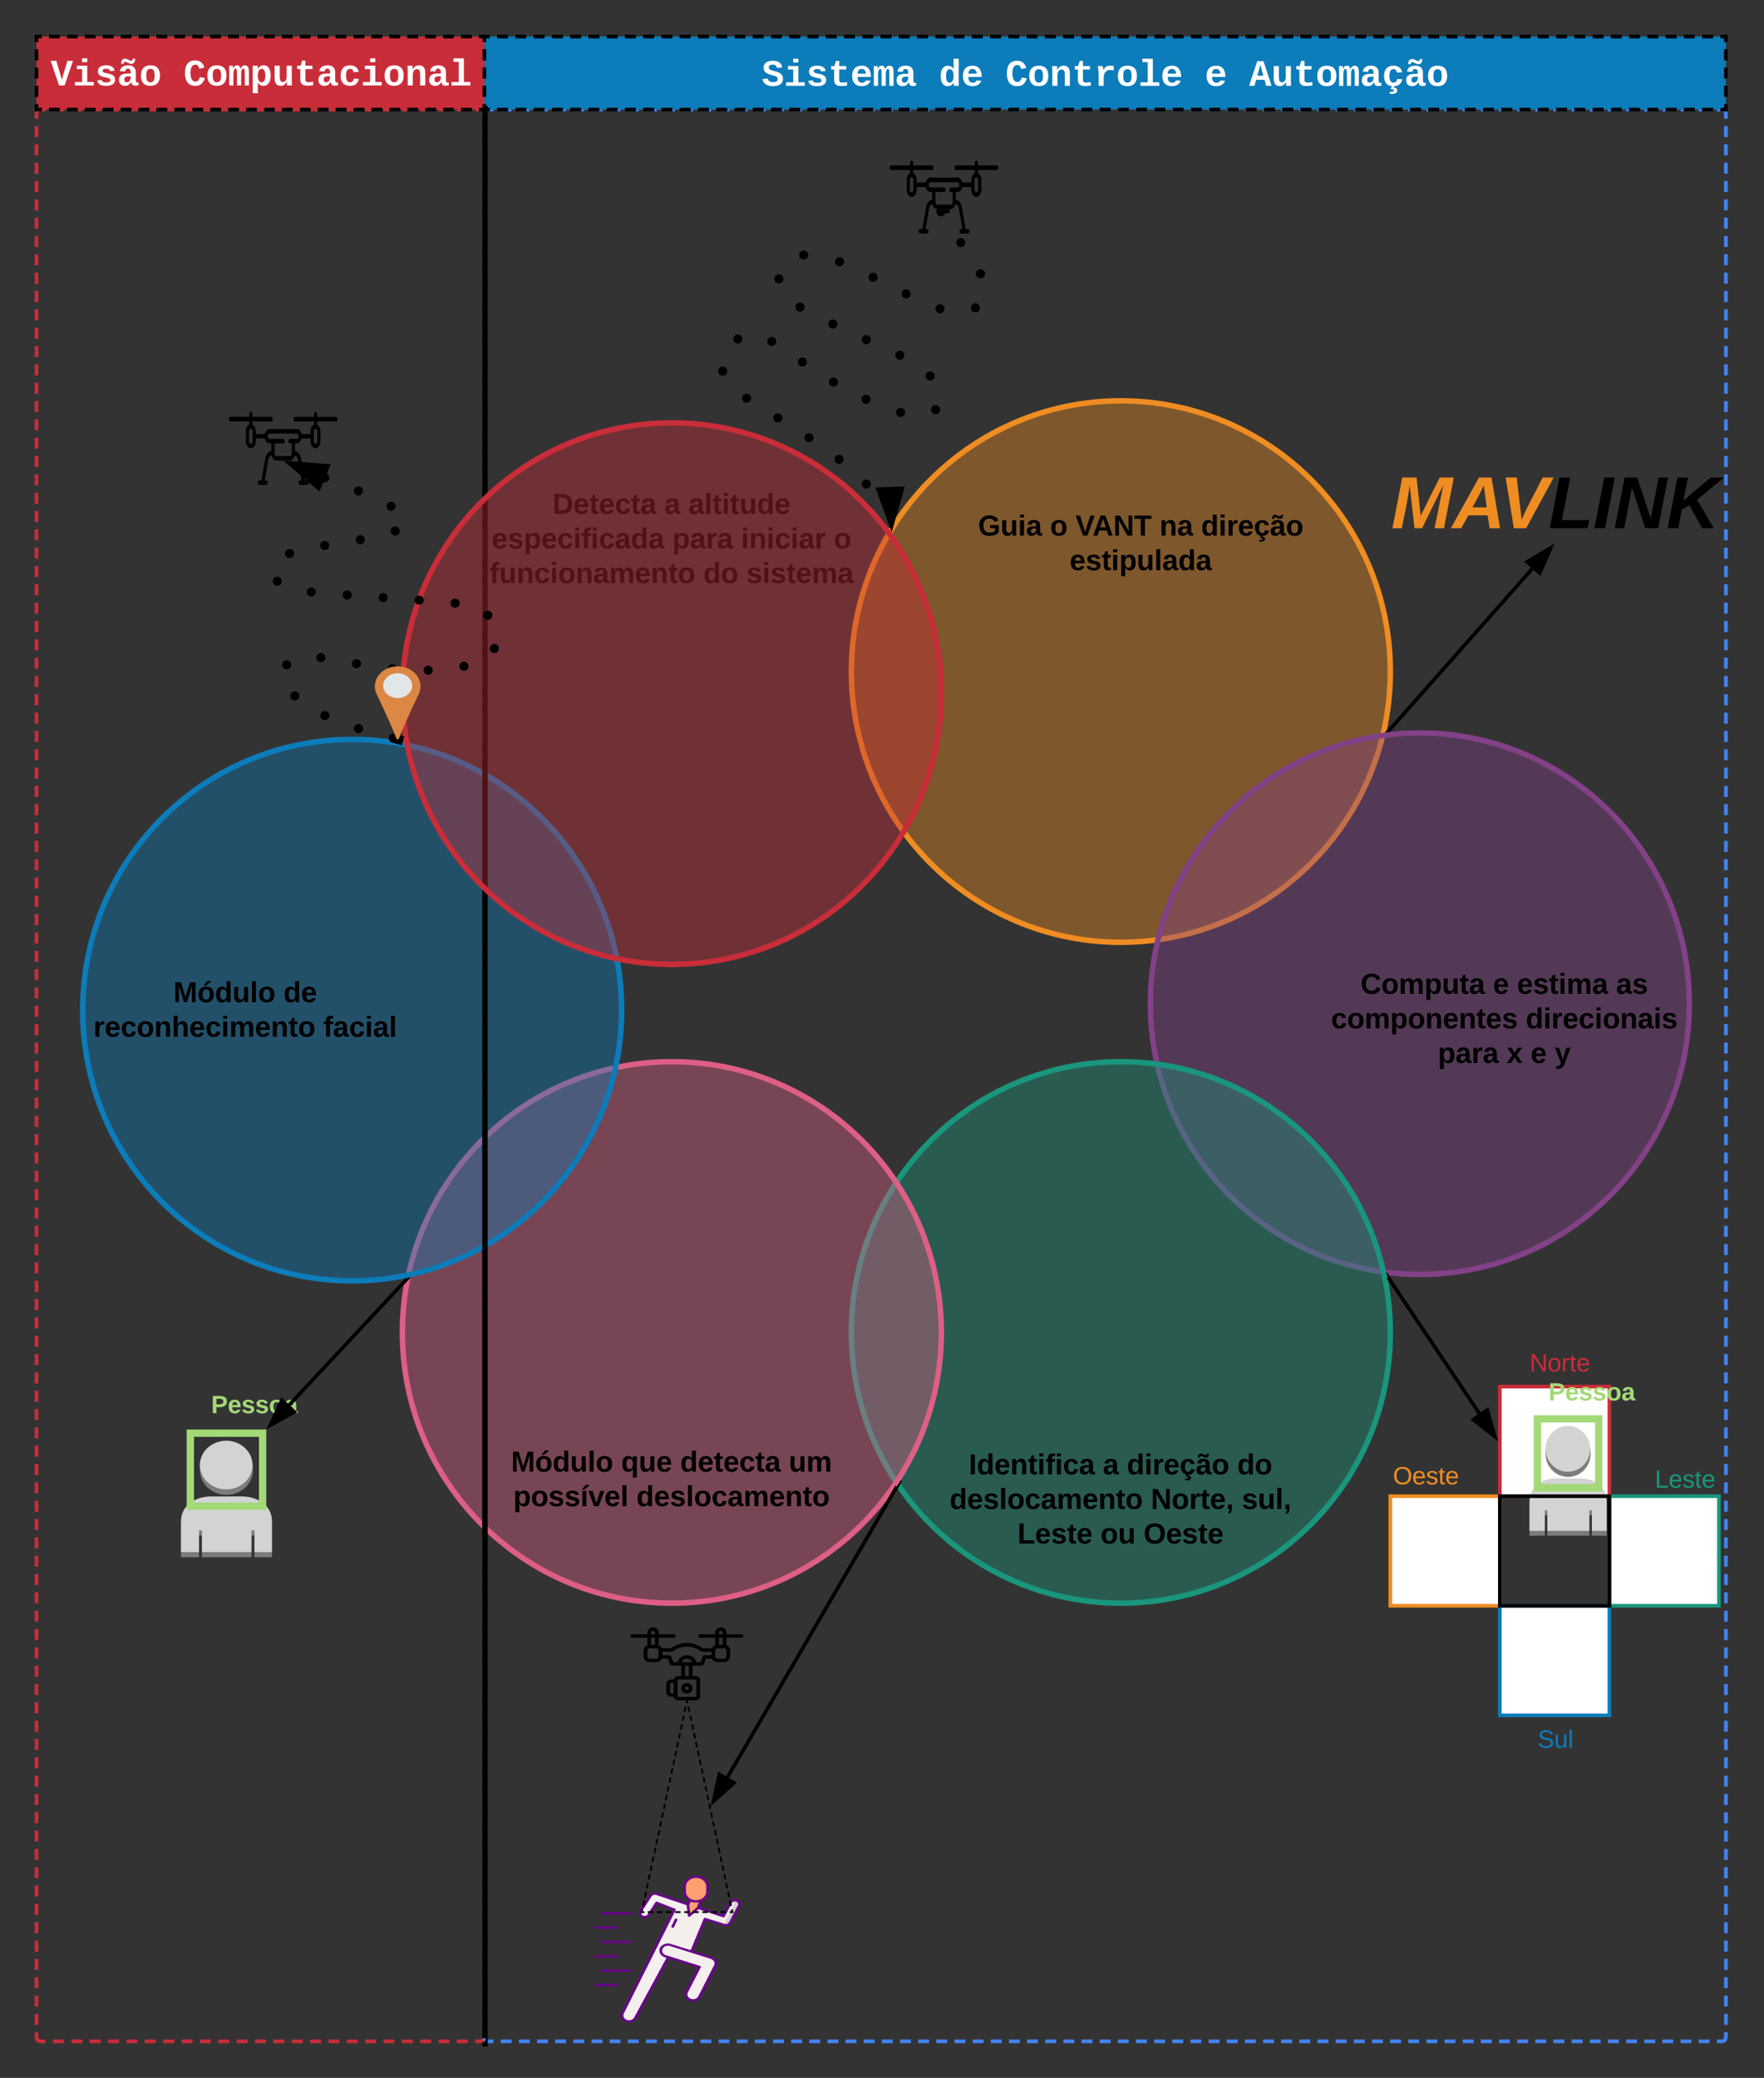 <svg xmlns="http://www.w3.org/2000/svg" xmlns:xlink="http://www.w3.org/1999/xlink" xmlns:lucid="lucid" width="966.2" height="1137.75"><rect width="100%" height="100%" fill="#333333" stroke="none"/><g transform="translate(-714.7 1.333)" lucid:page-tab-id="0_0"><path d="M1476.22 366.37c0 81.87-66.08 148.24-147.6 148.24-81.5 0-147.6-66.36-147.6-148.23 0-81.87 66.1-148.24 147.6-148.24 81.52 0 147.6 66.37 147.6 148.24z" stroke="#ef8d22" stroke-width="3" fill="#ef8d22" fill-opacity=".4"/><path d="M1240 238.13h199.15v80H1240z" stroke="#000" stroke-opacity="0" stroke-width="2" fill="#fff" fill-opacity="0"/><use xlink:href="#a" transform="matrix(1,0,0,1,1240,238.135) translate(10.421 53.79)"/><use xlink:href="#b" transform="matrix(1,0,0,1,1240,238.135) translate(49.822 53.79)"/><use xlink:href="#c" transform="matrix(1,0,0,1,1240,238.135) translate(63.803 53.79)"/><use xlink:href="#d" transform="matrix(1,0,0,1,1240,238.135) translate(109.821 53.79)"/><use xlink:href="#e" transform="matrix(1,0,0,1,1240,238.135) translate(132.568 53.79)"/><use xlink:href="#f" transform="matrix(1,0,0,1,1240,238.135) translate(60.581 72.723)"/><path d="M1640 548.24c0 81.86-66.08 148.23-147.6 148.23s-147.6-66.37-147.6-148.23c0-81.87 66.08-148.24 147.6-148.24S1640 466.37 1640 548.24z" stroke="#834187" stroke-width="3" fill="#834187" fill-opacity=".4"/><path d="M1439.15 508.24h199.15v80h-199.15z" stroke="#000" stroke-opacity="0" stroke-width="2" fill="#fff" fill-opacity="0"/><use xlink:href="#g" transform="matrix(1,0,0,1,1439.15,508.235) translate(20.743 34.59)"/><use xlink:href="#h" transform="matrix(1,0,0,1,1439.15,508.235) translate(93.277 34.59)"/><use xlink:href="#i" transform="matrix(1,0,0,1,1439.15,508.235) translate(106.425 34.59)"/><use xlink:href="#j" transform="matrix(1,0,0,1,1439.15,508.235) translate(160.727 34.59)"/><use xlink:href="#k" transform="matrix(1,0,0,1,1439.15,508.235) translate(4.592 53.523)"/><use xlink:href="#l" transform="matrix(1,0,0,1,1439.15,508.235) translate(111.268 53.523)"/><use xlink:href="#m" transform="matrix(1,0,0,1,1439.15,508.235) translate(63.145 72.456)"/><use xlink:href="#n" transform="matrix(1,0,0,1,1439.15,508.235) translate(100.793 72.456)"/><use xlink:href="#o" transform="matrix(1,0,0,1,1439.15,508.235) translate(113.941 72.456)"/><use xlink:href="#p" transform="matrix(1,0,0,1,1439.15,508.235) translate(127.089 72.456)"/><path d="M1476.22 728.24c0 81.86-66.08 148.23-147.6 148.23-81.5 0-147.6-66.37-147.6-148.23 0-81.87 66.1-148.24 147.6-148.24 81.52 0 147.6 66.37 147.6 148.24z" stroke="#19967d" stroke-width="3" fill="#19967d" fill-opacity=".4"/><path d="M1228.42 771.35h200.4v80h-200.4z" stroke="#000" stroke-opacity="0" stroke-width="2" fill="#fff" fill-opacity="0"/><use xlink:href="#q" transform="matrix(1,0,0,1,1228.425,771.353) translate(16.904 34.59)"/><use xlink:href="#r" transform="matrix(1,0,0,1,1228.425,771.353) translate(90.358 34.59)"/><use xlink:href="#s" transform="matrix(1,0,0,1,1228.425,771.353) translate(103.506 34.59)"/><use xlink:href="#t" transform="matrix(1,0,0,1,1228.425,771.353) translate(163.9 34.59)"/><use xlink:href="#u" transform="matrix(1,0,0,1,1228.425,771.353) translate(6.407 53.523)"/><use xlink:href="#v" transform="matrix(1,0,0,1,1228.425,771.353) translate(116.632 53.523)"/><use xlink:href="#w" transform="matrix(1,0,0,1,1228.425,771.353) translate(166.464 53.523)"/><use xlink:href="#x" transform="matrix(1,0,0,1,1228.425,771.353) translate(43.573 72.456)"/><use xlink:href="#y" transform="matrix(1,0,0,1,1228.425,771.353) translate(89.065 72.456)"/><use xlink:href="#z" transform="matrix(1,0,0,1,1228.425,771.353) translate(112.644 72.456)"/><path d="M1230.3 728.24c0 81.86-66.08 148.23-147.6 148.23S935.1 810.1 935.1 728.24c0-81.87 66.08-148.24 147.6-148.24s147.6 66.37 147.6 148.24z" stroke="#de5f85" stroke-width="3" fill="#de5f85" fill-opacity=".4"/><path d="M1055.2 551.76c0 81.87-66.08 148.24-147.6 148.24S760 633.63 760 551.76c0-81.86 66.08-148.23 147.6-148.23s147.6 66.37 147.6 148.23z" stroke="#0c7cba" stroke-width="3" fill="#0c7cba" fill-opacity=".4"/><path d="M734.7 60.67c0-1.1.9-2 2-2H978c1.1 0 2 .9 2 2V1114.4c0 1.12-.9 2-2 2H736.7c-1.1 0-2-.88-2-2z" fill="#fff" fill-opacity="0"/><path d="M743.74 58.67h6.03m4.02 0h6.02m4.03 0h6.03m4.02 0h6.03m4.02 0H790m4 0h6.04m4.02 0h6.04m4.02 0h6.03m4.02 0h6.03m4.03 0h6.03m4.02 0h6.03m4.03 0h6.04m4.02 0h6.02m4.02 0h6.03m4.03 0h6.03m4.02 0h6.03m4.02 0h6.04m4.02 0h6.03m4 0h6.05m4.02 0h6.03m4.02 0h6.03m4.03 0h6.03m4.03 0h6.03m4.02 0H978l1.4.58.6 1.42v3m0 4.02v6m0 4.03v6.02m0 4v6.03m0 4.02v6.02m0 4v6.04m0 4v6.03m0 4v6.03m0 4v6.03m0 4.02V154m0 4v6.03m0 4.02v6.02m0 4v6.04m0 4.02v6.02m0 4.02v6.02m0 4v6.03m0 4.03v6.02m0 4v6.03m0 4.02v6.02m0 4v6.04m0 4v6.03m0 4v6.03m0 4v6.03m0 4.02v6.02m0 4v6.03m0 4.02v6.02m0 4v6.04m0 4.02v6.02m0 4.02v6.02m0 4v6.03m0 4.03v6.02m0 4v6.03m0 4.02v6.02m0 4v6.04m0 4v6.03m0 4v6.03m0 4v6.03m0 4.02V435m0 4v6.03m0 4.02v6.02m0 4v6.03m0 4.02v6.02m0 4v6.04m0 4v6.03m0 4.03v6.02m0 4v6.03m0 4.02v6.02m0 4v6.03m0 4.02v6.02m0 4v6.03m0 4v6.03m0 4.02v6.02m0 4v6.03m0 4.02v6.02m0 4v6.03m0 4.02v6.02m0 4v6.04m0 4v6.03m0 4.03v6.02m0 4v6.03m0 4.02v6.02m0 4v6.03m0 4.02v6.02m0 4v6.03m0 4v6.03m0 4.02V716m0 4v6.03m0 4.02v6.02m0 4v6.03m0 4.02v6.02m0 4v6.04m0 4v6.03m0 4.03v6.02m0 4v6.03m0 4.02v6.02m0 4v6.03m0 4.02v6.02m0 4v6.03m0 4v6.03m0 4.02v6.02m0 4v6.03m0 4.02v6.02m0 4v6.03m0 4.02v6.02m0 4v6.04m0 4v6.03m0 4.03v6.02m0 4v6.03m0 4.02v6.02m0 4v6.03m0 4.02v6.02m0 4v6.03m0 4v6.03m0 4.02V997m0 4v6.03m0 4.02v6.02m0 4v6.03m0 4.02v6.02m0 4v6.03m0 4.02v6m0 4.02v6.03m0 4v6.03m0 4.02v6.02m0 4v6.03m0 4.02v6.02m0 4v3l-.6 1.43-1.4.58h-3.02m-4.02 0h-6.03m-4.02 0h-6.02m-4.03 0h-6.03m-4.02 0h-6.03m-4.02 0h-6.04m-4 0h-6.04m-4.02 0h-6.04m-4.02 0h-6.03m-4.02 0h-6.03m-4.03 0h-6.03m-4.02 0h-6.03m-4.03 0h-6.04m-4.02 0h-6.02m-4.02 0h-6.03m-4.03 0h-6.03m-4.02 0h-6.03m-4.02 0h-6.04m-4.02 0H794m-4 0h-6.05m-4.02 0h-6.03m-4.02 0h-6.03m-4.03 0h-6.03m-4.03 0h-6.03m-4.02 0h-3.02l-1.4-.57-.6-1.42v-3m0-4v-6.03m0-4.02v-6.02m0-4v-6.03m0-4.02v-6.02m0-4v-6.04m0-4v-6.03m0-4.03v-6.02m0-4v-6.03m0-4.02v-6.02m0-4v-6.03m0-4.02V1001m0-4v-6.02m0-4.02v-6.02m0-4v-6.04m0-4v-6.03m0-4.02v-6.02m0-4v-6.03m0-4.02v-6.02m0-4v-6.03m0-4.02v-6m0-4.02v-6.03m0-4v-6.03m0-4.02v-6.02m0-4v-6.03m0-4.02v-6.02m0-4v-6.02m0-4.02v-6.02m0-4v-6.04m0-4v-6.03m0-4.02v-6.02m0-4v-6.03m0-4.02v-6.02m0-4v-6.03m0-4.02v-6m0-4.02v-6.03m0-4v-6.03m0-4.02v-6.02m0-4v-6.03m0-4.02V720m0-4v-6.02m0-4.02v-6.02m0-4v-6.04m0-4v-6.03m0-4.02v-6.02m0-4v-6.03m0-4.02v-6.02m0-4v-6.03m0-4.02v-6m0-4.02v-6.03m0-4v-6.03m0-4.02v-6.02m0-4v-6.03m0-4.02v-6.02m0-4v-6.02m0-4.02v-6.02m0-4v-6.04m0-4v-6.03m0-4.02v-6.02m0-4v-6.03m0-4.02v-6.02m0-4v-6.03m0-4.02v-6m0-4.02v-6.03m0-4v-6.03m0-4.02v-6.02m0-4v-6.03m0-4.02V439m0-4v-6.02m0-4.02v-6.02m0-4v-6.03m0-4v-6.03m0-4v-6.04m0-4v-6.03m0-4.02v-6.02m0-4v-6.03m0-4.02v-6m0-4.02v-6.02m0-4.02v-6.02m0-4v-6.04m0-4v-6.03m0-4.02v-6.02m0-4v-6.02m0-4.02v-6.02m0-4v-6.03m0-4v-6.03m0-4v-6.04m0-4v-6.03m0-4.02v-6.02m0-4v-6.03m0-4.02v-6m0-4.02v-6.02m0-4.02v-6.02m0-4v-6.04m0-4v-6.03m0-4.02V158m0-4v-6.02m0-4.02v-6.02m0-4v-6.03m0-4v-6.03m0-4v-6.04m0-4V97.8m0-4.02v-6.02m0-4v-6.03m0-4.02v-6m0-4.02v-3l.6-1.43 1.4-.58h3.02" stroke="#c92d39" stroke-width="2" fill="none"/><path d="M980 60.67c0-1.1.9-2 2-2h676c1.1 0 2 .9 2 2V1114.4c0 1.12-.9 2-2 2H982c-1.1 0-2-.88-2-2z" fill="#fff" fill-opacity="0"/><path d="M988.96 58.67h5.96m3.98 0h5.96m3.98 0h5.97m3.98 0h5.97m3.97 0h5.97m3.96 0h5.97m3.98 0h5.97m3.98 0h5.96m4 0h5.95m3.98 0h5.96m3.97 0h5.97m3.97 0h5.98m3.97 0h5.97m3.97 0h5.96m3.98 0h5.96m3.98 0h5.96m3.98 0h5.96m3.98 0h5.96m3.98 0h5.96m3.98 0h5.97m3.98 0h5.97m3.97 0h5.97m3.96 0h5.97m3.98 0h5.97m3.98 0h5.96m4 0h5.95m3.98 0h5.96m3.97 0h5.97m3.97 0h5.98m3.97 0h5.97m3.97 0h5.96m3.98 0h5.96m3.98 0h5.96m3.98 0h5.96m3.98 0h5.96m3.98 0h5.96m3.98 0h5.97m3.98 0h5.97m3.97 0h5.97m3.96 0h5.97m3.98 0h5.97m3.98 0h5.96m4 0h5.95m3.98 0h5.96m3.97 0h5.97m3.97 0h5.98m3.97 0h5.97m3.97 0h5.96m3.98 0h5.96m3.98 0h5.96m3.98 0h5.96m3.98 0h5.96m3.98 0h5.96m3.98 0h5.97m3.98 0h5.97m3.97 0h5.97m3.96 0h5.97m3.98 0h5.97m3.98 0h5.96m4 0h5.95m3.98 0h5.96m3.97 0h5.97m3.97 0h5.98m3.97 0h5.97m3.97 0h5.96m3.98 0h5.96m3.98 0h5.96m3.98 0h2.98l1.4.58.6 1.42v3m0 4.02v6m0 4.03v6.02m0 4v6.03m0 4.02v6.02m0 4v6.04m0 4v6.03m0 4v6.03m0 4v6.03m0 4.02V154m0 4v6.03m0 4.02v6.02m0 4v6.04m0 4.02v6.02m0 4.02v6.02m0 4v6.03m0 4.03v6.02m0 4v6.03m0 4.02v6.02m0 4v6.04m0 4v6.03m0 4v6.03m0 4v6.03m0 4.02v6.02m0 4v6.03m0 4.02v6.02m0 4v6.04m0 4.02v6.02m0 4.02v6.02m0 4v6.03m0 4.03v6.02m0 4v6.03m0 4.02v6.02m0 4v6.04m0 4v6.03m0 4v6.03m0 4v6.03m0 4.02V435m0 4v6.03m0 4.02v6.02m0 4v6.03m0 4.02v6.02m0 4v6.04m0 4v6.03m0 4.03v6.02m0 4v6.03m0 4.02v6.02m0 4v6.03m0 4.02v6.02m0 4v6.03m0 4v6.03m0 4.02v6.02m0 4v6.03m0 4.02v6.02m0 4v6.03m0 4.02v6.02m0 4v6.04m0 4v6.03m0 4.03v6.02m0 4v6.03m0 4.02v6.02m0 4v6.03m0 4.02v6.02m0 4v6.03m0 4v6.03m0 4.02V716m0 4v6.03m0 4.02v6.02m0 4v6.03m0 4.02v6.02m0 4v6.04m0 4v6.03m0 4.03v6.02m0 4v6.03m0 4.02v6.02m0 4v6.03m0 4.02v6.02m0 4v6.03m0 4v6.03m0 4.02v6.02m0 4v6.03m0 4.02v6.02m0 4v6.03m0 4.02v6.02m0 4v6.04m0 4v6.03m0 4.03v6.02m0 4v6.03m0 4.02v6.02m0 4v6.03m0 4.02v6.02m0 4v6.03m0 4v6.03m0 4.02V997m0 4v6.03m0 4.02v6.02m0 4v6.03m0 4.02v6.02m0 4v6.03m0 4.02v6m0 4.02v6.03m0 4v6.03m0 4.02v6.02m0 4v6.03m0 4.02v6.02m0 4v3l-.6 1.43-1.4.58h-2.98m-3.98 0h-5.96m-3.98 0h-5.96m-3.98 0h-5.97m-3.98 0h-5.97m-3.97 0h-5.97m-3.96 0h-5.97m-3.98 0h-5.97m-3.98 0h-5.96m-4 0h-5.95m-3.98 0h-5.96m-3.97 0h-5.97m-3.97 0h-5.98m-3.97 0h-5.97m-3.97 0h-5.96m-3.98 0h-5.96m-3.98 0h-5.96m-3.98 0h-5.96m-3.98 0h-5.96m-3.98 0h-5.96m-3.98 0h-5.97m-3.98 0h-5.97m-3.97 0h-5.97m-3.96 0h-5.97m-3.98 0h-5.97m-3.98 0h-5.96m-4 0h-5.95m-3.98 0h-5.96m-3.97 0h-5.97m-3.97 0h-5.98m-3.97 0h-5.97m-3.97 0h-5.96m-3.98 0h-5.96m-3.98 0h-5.96m-3.98 0h-5.96m-3.98 0h-5.96m-3.98 0h-5.96m-3.98 0h-5.97m-3.98 0h-5.97m-3.97 0h-5.97m-3.96 0h-5.97m-3.98 0h-5.97m-3.98 0h-5.96m-4 0h-5.95m-3.98 0h-5.96m-3.97 0h-5.97m-3.97 0h-5.98m-3.97 0h-5.97m-3.97 0h-5.96m-3.98 0h-5.96m-3.98 0h-5.96m-3.98 0h-5.96m-3.98 0h-5.96m-3.98 0h-5.96m-3.98 0h-5.97m-3.98 0h-5.97m-3.97 0h-5.97m-3.96 0h-5.97m-3.98 0h-5.97m-3.98 0h-5.96m-4 0h-5.95m-3.98 0h-5.96m-3.97 0h-5.97m-3.97 0h-5.98m-3.97 0h-5.97m-3.97 0h-5.96m-3.98 0h-5.96m-3.98 0h-5.96m-3.98 0H982l-1.4-.57-.6-1.42v-3m0-4v-6.03m0-4.02v-6.02m0-4v-6.03m0-4.02v-6.02m0-4v-6.04m0-4v-6.03m0-4.03v-6.02m0-4v-6.03m0-4.02v-6.02m0-4v-6.03m0-4.02V1001m0-4v-6.02m0-4.02v-6.02m0-4v-6.04m0-4v-6.03m0-4.02v-6.02m0-4v-6.03m0-4.02v-6.02m0-4v-6.03m0-4.02v-6m0-4.02v-6.03m0-4v-6.03m0-4.02v-6.02m0-4v-6.03m0-4.02v-6.02m0-4v-6.02m0-4.02v-6.02m0-4v-6.04m0-4v-6.03m0-4.02v-6.02m0-4v-6.03m0-4.02v-6.02m0-4v-6.03m0-4.02v-6m0-4.02v-6.03m0-4v-6.03m0-4.02v-6.02m0-4v-6.03m0-4.02V720m0-4v-6.02m0-4.02v-6.02m0-4v-6.04m0-4v-6.03m0-4.02v-6.02m0-4v-6.03m0-4.02v-6.02m0-4v-6.03m0-4.02v-6m0-4.02v-6.03m0-4v-6.03m0-4.02v-6.02m0-4v-6.03m0-4.02v-6.02m0-4v-6.02m0-4.02v-6.02m0-4v-6.04m0-4v-6.03m0-4.02v-6.02m0-4v-6.03m0-4.02v-6.02m0-4v-6.03m0-4.02v-6m0-4.02v-6.03m0-4v-6.03m0-4.02v-6.02m0-4v-6.03m0-4.02V439m0-4v-6.02m0-4.02v-6.02m0-4v-6.03m0-4v-6.03m0-4v-6.04m0-4v-6.03m0-4.02v-6.02m0-4v-6.03m0-4.02v-6m0-4.02v-6.02m0-4.02v-6.02m0-4v-6.04m0-4v-6.03m0-4.02v-6.02m0-4v-6.02m0-4.02v-6.02m0-4v-6.03m0-4v-6.03m0-4v-6.04m0-4v-6.03m0-4.02v-6.02m0-4v-6.03m0-4.02v-6m0-4.02v-6.02m0-4.02v-6.02m0-4v-6.04m0-4v-6.03m0-4.02V158m0-4v-6.02m0-4.02v-6.02m0-4v-6.03m0-4v-6.03m0-4v-6.04m0-4V97.8m0-4.02v-6.02m0-4v-6.03m0-4.02v-6m0-4.02v-3l.6-1.43 1.4-.58h2.98" stroke="#4284f3" stroke-width="2" fill="none"/><path d="M1055.7 1100.83c-.9 1.6 0 3.63 1.93 4.35.5.24 1.05.32 1.6.32 1.46 0 2.83-.72 3.48-1.93l20.62-38 9.58 2.9 7.97-19.1 10.55 3.3c.32.1.64.17.88.17 1.05 0 1.94-.5 2.34-1.3l4.9-9.33c.57-1.04 0-2.4-1.28-2.9-1.3-.48-2.82 0-3.38 1.13l-3.95 7.4-36.55-12.15c-1.2-.48-2.66-.08-3.3.9l-5.56 8.53c-.72 1.05-.24 2.42.97 2.98.4.17.88.25 1.28.25.88 0 1.77-.4 2.25-1.13l4.35-6.7 9.74 3.8z" stroke="#000" stroke-opacity="0" stroke-width="1.98" fill="#f4efed"/><path d="M1066.5 1048.08c.4.17.88.25 1.28.25.56 0 1.04-.08 1.45-.4-1.05-.65-1.37-1.86-.73-2.82l5.56-8.53c.24-.24.48-.56.8-.73l-.48-.16c-1.2-.48-2.66-.08-3.3.9l-5.56 8.53c-.72 1.05-.24 2.42.97 2.98z" stroke="#000" stroke-opacity="0" stroke-width="1.98" fill="#fff"/><path d="M1060.2 1046.96h-15.7c-.4 0-.8-.32-.8-.65 0-.3.4-.63.8-.63h15.7c.4 0 .73.32.73.64 0 .34-.32.66-.72.66zM1052.72 1054.77h-12c-.4 0-.72-.24-.72-.65 0-.32.32-.64.72-.64h12c.48 0 .8.32.8.64 0 .4-.32.65-.8.65zM1060.2 1062.58h-15.7c-.4 0-.8-.24-.8-.64 0-.33.4-.65.8-.65h15.7c.4 0 .73.3.73.64 0 .4-.32.64-.72.64zM1052.72 1070.47h-12c-.4 0-.72-.32-.72-.64 0-.4.32-.65.72-.65h12c.48 0 .8.25.8.65 0 .32-.32.64-.8.64zM1060.2 1078.28h-15.7c-.4 0-.8-.32-.8-.64 0-.4.4-.64.8-.64h15.7c.4 0 .73.24.73.64 0 .32-.32.64-.72.64zM1052.72 1086.1h-12c-.4 0-.72-.33-.72-.65s.32-.64.72-.64h12c.48 0 .8.33.8.65s-.32.65-.8.65z" stroke="#000" stroke-opacity="0" stroke-width="1.98" fill="#690589"/><path d="M1118.26 1039.3c-.88-.32-1.85-.15-2.58.25.97.56 1.37 1.7.9 2.66l-4.92 9.35c-.16.4-.48.72-.9.88l.66.25c.32.08.64.16.88.16 1.05 0 1.94-.5 2.34-1.3l4.9-9.33c.57-1.04 0-2.4-1.28-2.9z" stroke="#000" stroke-opacity="0" stroke-width="1.98" fill="#d6d1cf"/><path d="M1059.24 1106.15c-.72 0-1.37-.16-1.93-.4-2.32-.9-3.3-3.23-2.24-5.16l28.02-55.98-8.38-3.3-4.02 6.2c-.57.9-1.7 1.45-2.9 1.45-.57 0-1.13-.08-1.6-.32-1.62-.8-2.2-2.5-1.3-3.87l5.55-8.45c.8-1.3 2.74-1.86 4.27-1.2l35.83 11.9 3.63-6.84c.8-1.46 2.73-2.1 4.42-1.46 1.6.65 2.42 2.34 1.6 3.8l-4.82 9.25c-.56 1.04-1.7 1.68-3.06 1.68-.32 0-.72-.08-1.12-.16l-9.9-3.14-7.66 18.52c-.16.32-.56.48-.96.32l-8.94-2.65-20.3 37.52c-.8 1.36-2.4 2.25-4.18 2.25zm15.14-66.28c.16 0 .24 0 .32.08l9.66 3.8c.4.15.57.47.4.8l-28.33 56.52c-.73 1.37-.1 2.9 1.53 3.55.4.16.8.24 1.28.24 1.2 0 2.26-.56 2.82-1.53l20.6-38v-.1c.17-.23.58-.4.9-.3l8.94 2.72 7.65-18.44c.08-.15.16-.3.4-.4.16-.07.4-.07.56 0l10.64 3.3c.16 0 .4.1.56.1.73 0 1.37-.4 1.7-.97l4.83-9.27c.48-.8 0-1.7-.9-2.1-.88-.3-2 0-2.4.82l-3.87 7.4c-.16.33-.56.5-.97.4l-36.56-12.23h-.08c-.8-.33-1.85 0-2.34.64l-5.55 8.53c-.5.72-.16 1.7.72 2.1.23.15.56.15.88.15.64 0 1.3-.24 1.6-.72l4.36-6.77c.16-.17.4-.33.64-.33zm-18.68 60.96z" stroke="#000" stroke-opacity="0" stroke-width="1.98" fill="#690589"/><path d="M1097 1043.33l-4.83 4.2-.64-5.9 1.93-4.66 5.56 1.7z" stroke="#000" stroke-opacity="0" stroke-width="1.98" fill="#ff9f70"/><path d="M1092.17 1048.17h-.24c-.32-.1-.48-.33-.48-.57l-.72-5.88c0-.08 0-.16.08-.24l1.94-4.75c.16-.32.56-.48.96-.4l5.56 1.7c.4.15.56.47.48.8l-2 4.75c0 .08-.1.16-.17.24l-4.83 4.18c-.16.17-.4.17-.57.17zm.08-6.45l.5 4.43 3.6-3.14 1.7-4.02-4.1-1.2zm4.76 1.6z" stroke="#000" stroke-opacity="0" stroke-width="1.98" fill="#690589"/><path d="M1095.96 1039.8c-3.46 0-6.28-2.43-6.28-5.4v-2.74c0-2.98 2.82-5.4 6.28-5.4 3.46 0 6.28 2.42 6.28 5.4v2.73c0 2.97-2.82 5.4-6.28 5.4z" stroke="#000" stroke-opacity="0" stroke-width="1.98" fill="#ff9f70"/><path d="M1095.96 1040.43c-3.87 0-7-2.73-7-6.04v-2.74c0-3.3 3.13-6.04 7-6.04 3.86 0 7 2.73 7 6.04v2.73c0 3.3-3.14 6.03-7 6.03zm0-13.53c-3.06 0-5.56 2.1-5.56 4.76v2.73c0 2.65 2.5 4.75 5.56 4.75 3.06 0 5.55-2.1 5.55-4.76v-2.74c0-2.66-2.48-4.76-5.54-4.76z" stroke="#000" stroke-opacity="0" stroke-width="1.98" fill="#690589"/><path d="M1094.35 1094c-.57 0-1.05-.1-1.6-.25-1.94-.73-2.83-2.74-1.94-4.35l7-13.77-18.67-5.8c-2-.65-2.98-2.58-2.25-4.27.72-1.7 2.98-2.58 5-1.93l22.45 7.08c.97.34 1.77.98 2.18 1.8.4.87.4 1.76 0 2.64l-8.7 16.92c-.55 1.2-2 1.93-3.45 1.93z" stroke="#000" stroke-opacity="0" stroke-width="1.98" fill="#f4efed"/><path d="M1094.35 1094.63c-.65 0-1.3-.08-1.85-.32-2.34-.88-3.4-3.2-2.42-5.14l6.76-13.13-17.95-5.64c-2.43-.8-3.63-3.07-2.75-5.08.97-2 3.62-3.06 5.96-2.26l22.47 7c1.2.4 2.18 1.22 2.66 2.18.48 1.05.48 2.18-.08 3.15l-8.6 16.9c-.74 1.45-2.43 2.33-4.2 2.33zm-13.85-30.6c-1.3 0-2.42.64-2.9 1.77-.64 1.37.16 2.9 1.77 3.38l18.68 5.88c.24.08.4.16.5.33.07.15.07.3 0 .47l-7.1 13.77c-.64 1.37.08 2.9 1.6 3.46.4.16.82.24 1.3.24 1.2 0 2.33-.64 2.82-1.6l8.6-16.92c.4-.64.4-1.37.1-2.1-.33-.64-.97-1.12-1.78-1.44l-22.47-7.1c-.4-.07-.8-.15-1.13-.15zM1083.16 1054.2h-.25c-.4-.16-.55-.48-.47-.8l1.85-3.87c.16-.32.57-.48.97-.32.32.1.56.5.4.82l-1.77 3.78c-.16.32-.4.4-.72.4z" stroke="#000" stroke-opacity="0" stroke-width="1.98" fill="#690589"/><path d="M1120.85 893.53h-8.24v-.96c0-1.56-1.35-2.84-3.08-2.84s-3.1 1.28-3.1 2.84v.96h-8.23c-.63 0-1.06.44-1.06.96 0 .5.43.95 1.05.95h8.22v4.08c-.8.32-1.42.84-1.8 1.64h-5c-5.08-3.88-12.26-3.88-17.34 0h-5c-.38-.8-1-1.32-1.8-1.64v-4.08h8.23c.63 0 1.06-.44 1.06-.96 0-.53-.43-.97-1.05-.97h-8.23v-.96c0-1.56-1.36-2.84-3.1-2.84-1.72 0-3.08 1.28-3.08 2.84v.96h-8.25c-.62 0-1.05.44-1.05.96 0 .5.43.95 1.05.95h8.24v4.08c-1.3.48-2.06 1.6-2.06 2.88v3.2c0 1.77 1.5 3.17 3.4 3.17h3.47c1.44 0 2.6-.72 3.17-1.88h3.28l1.18 3.15c.12.36.5.64 1 .64h5.13v5.7h-1.68c-1.23 0-2.22.8-2.4 1.9h-1.3c-1.62 0-2.86 1.2-2.86 2.67v4.2c0 1.48 1.24 2.64 2.85 2.64h1.3c.2 1.13 1.18 1.93 2.4 1.93h9.55c1.36 0 2.47-1 2.47-2.24v-8.85c0-1.24-1.12-2.24-2.48-2.24h-1.68v-5.7h5.14c.5 0 .87-.3 1-.65l1.17-3.16h3.28c.56 1.15 1.73 1.87 3.16 1.87h3.45c1.92 0 3.4-1.4 3.4-3.16v-3.2c0-1.27-.74-2.4-2.04-2.87v-4.08h8.25c.62 0 1.05-.44 1.05-.96 0-.53-.43-.97-1.05-.97zm-49.52-.96c0-.52.5-.92 1.05-.92.56 0 1.05.4 1.05.92v.96h-2.1zm0 2.88h2.1v3.8h-2.1zm4.14 10.16c0 .73-.6 1.3-1.36 1.3h-3.45c-.75 0-1.37-.57-1.37-1.3v-3.2c0-.67.62-1.23 1.37-1.23h3.46c.76 0 1.38.56 1.38 1.24zm8.24 20.33h-1.23c-.43 0-.8-.36-.8-.76v-4.2c0-.44.37-.76.8-.76h1.24zm12.02-7.64c.24 0 .37.15.37.35v8.84c0 .15-.14.3-.38.3h-9.54c-.24 0-.37-.15-.37-.3v-8.85c0-.2.14-.36.38-.36zm-7.68-9.53c.56-1.48 2.35-2.24 3.96-1.72.87.28 1.55.88 1.86 1.72zm3.96 1.92v5.7h-2.1v-5.7zm12.38-5.73h-3.77c-.5 0-.86.24-.98.64l-1.18 3.17h-2.4c-.45-1.92-2-3.32-4.04-3.72-2.78-.52-5.5 1.16-6.13 3.72h-2.4l-1.2-3.16c-.1-.4-.48-.63-.98-.63h-3.78v-1.92h5.14c.24 0 .43-.04.6-.2 4.53-3.52 10.85-3.52 15.37 0 .18.16.37.2.6.2h5.15zm4.1-12.4c0-.52.48-.92 1.04-.92s1.05.4 1.05.92v.96h-2.1zm0 2.88h2.1v3.8h-2.1zm4.13 10.16c0 .73-.6 1.3-1.35 1.3h-3.46c-.76 0-1.38-.57-1.38-1.3v-3.2c0-.67.62-1.23 1.37-1.23h3.45c.75 0 1.36.56 1.36 1.24z" stroke="#000" stroke-opacity="0"/><path d="M1090.95 925.93c1.73 0 3.1-1.28 3.1-2.88 0-1.56-1.37-2.84-3.1-2.84s-3.1 1.3-3.1 2.85c0 1.6 1.37 2.88 3.1 2.88zm0-3.8c.56 0 1.05.4 1.05.92s-.5.96-1.05.96c-.56 0-1.05-.43-1.05-.95s.5-.92 1.05-.92z" stroke="#000" stroke-opacity="0"/><path d="M1066.05 1045.62h49.8l-24.9-115.9z" fill="#636363" fill-opacity="0"/><path d="M1069.54 1045.62h2.98m2 0h2.98m2 0h2.98m2 0h2.98m2 0h2.98m2 0h2.98m2 0h2.98m2 0h2.98m2 0h2.98m2 0h1.5l-.32-1.45m-.42-1.93l-.62-2.9m-.4-1.93l-.64-2.9m-.4-1.92l-.63-2.9m-.42-1.93l-.6-2.9m-.43-1.93l-.62-2.9m-.4-1.93l-.64-2.9m-.4-1.93l-.62-2.9m-.42-1.93l-.62-2.9m-.42-1.93l-.62-2.9m-.4-1.92l-.64-2.9m-.4-1.93l-.63-2.9m-.42-1.93l-.6-2.9m-.43-1.92l-.62-2.9m-.4-1.93l-.64-2.9m-.4-1.93l-.62-2.9m-.42-1.93l-.62-2.9m-.42-1.92l-.62-2.9m-.4-1.93l-.64-2.9m-.4-1.93l-.63-2.9m-.42-1.92l-.6-2.9m-.43-1.93l-.62-2.9m-.4-1.93l-.64-2.9m-.4-1.93l-.62-2.9m-.42-1.92l-.3-1.45-.32 1.45m-.42 1.93l-.62 2.9m-.4 1.94l-.64 2.9m-.4 1.93l-.63 2.9m-.42 1.93l-.6 2.9m-.43 1.93l-.62 2.9m-.4 1.93l-.64 2.9m-.4 1.92l-.62 2.9m-.42 1.93l-.62 2.9m-.42 1.94l-.62 2.9m-.4 1.93l-.64 2.9m-.4 1.93l-.63 2.9m-.42 1.93l-.6 2.9m-.43 1.93l-.62 2.9m-.4 1.92l-.64 2.9m-.4 1.93l-.62 2.9m-.42 1.94l-.62 2.9m-.42 1.93l-.62 2.9m-.4 1.93l-.64 2.9m-.4 1.93l-.63 2.9m-.42 1.92l-.6 2.9m-.43 1.93l-.62 2.9m-.4 1.93l-.64 2.9m-.4 1.94l-.62 2.9m-.42 1.93l-.3 1.45h1.48" stroke="#000" fill="none"/><path d="M838.74 790.4l14.53 10.48v2.83c0 7.42-6.5 13.44-14.53 13.44s-14.54-6.02-14.54-13.43v-2.82zM847.02 820.87c9.2 0 16.63 5.15 16.63 13.53v16.95h-9.56v-11.9h-1.66v11.9h-27.1v-11.9h-1.63v11.9h-9.85V834.4c0-8.38 7.42-13.53 16.63-13.53z" fill="#7d7c7c"/><path d="M838.72 787.53c7.97.05 14.37 6.08 14.3 13.43-.05 7.36-6.56 13.28-14.53 13.22-7.9-.05-14.3-5.97-14.32-13.3 0-7.38 6.52-13.35 14.5-13.35h.04zM847.02 818.04c9.2 0 16.63 5.15 16.63 13.53v16.94h-9.56v-11.9h-1.66v11.9h-27.1v-11.9h-1.63v11.9h-9.85v-16.93c0-8.38 7.42-13.53 16.63-13.53z" fill="#d2d3d3"/><path d="M818.95 783.4h39.6v40h-39.6z" stroke="#a3d977" stroke-width="4" fill-opacity="0"/><path d="M824.05 755.47h60v27.94h-60z" stroke="#000" stroke-opacity="0" stroke-width="2" fill="#fff" fill-opacity="0"/><use xlink:href="#A" transform="matrix(1,0,0,1,829.05,760.471) translate(1.297 11.969)"/><path d="M1232.58 114.63c0 1.38-1.12 2.5-2.5 2.5s-2.5-1.12-2.5-2.5 1.12-2.5 2.5-2.5 2.5 1.12 2.5 2.5zm10.9 16.9c0 1.4-1.12 2.5-2.5 2.5s-2.5-1.1-2.5-2.5c0-1.37 1.12-2.5 2.5-2.5s2.5 1.13 2.5 2.5zm10.75 17.07c0 1.38-1.12 2.5-2.5 2.5s-2.5-1.12-2.5-2.5 1.12-2.5 2.5-2.5 2.5 1.12 2.5 2.5zm-2.78 18.6c0 1.37-1.12 2.5-2.5 2.5s-2.5-1.13-2.5-2.5c0-1.4 1.12-2.5 2.5-2.5s2.5 1.1 2.5 2.5zm-19.42.5c0 1.37-1.12 2.5-2.5 2.5s-2.5-1.13-2.5-2.5c0-1.4 1.12-2.5 2.5-2.5s2.5 1.1 2.5 2.5zm-18.52-8.13c0 1.38-1.1 2.5-2.5 2.5-1.37 0-2.5-1.12-2.5-2.5s1.13-2.5 2.5-2.5c1.4 0 2.5 1.12 2.5 2.5zm-18.08-9.07c0 1.38-1.12 2.5-2.5 2.5s-2.5-1.12-2.5-2.5 1.12-2.5 2.5-2.5 2.5 1.12 2.5 2.5zm-18.35-8.52c0 1.38-1.12 2.5-2.5 2.5s-2.5-1.12-2.5-2.5 1.12-2.5 2.5-2.5 2.5 1.12 2.5 2.5zm-19.7-3.67c0 1.4-1.13 2.5-2.5 2.5-1.4 0-2.5-1.1-2.5-2.5 0-1.37 1.1-2.5 2.5-2.5 1.37 0 2.5 1.13 2.5 2.5zm-13.56 13.06c0 1.38-1.1 2.5-2.5 2.5-1.37 0-2.5-1.12-2.5-2.5s1.13-2.5 2.5-2.5c1.4 0 2.5 1.12 2.5 2.5zm11.6 15.43c0 1.38-1.13 2.5-2.5 2.5-1.4 0-2.5-1.12-2.5-2.5 0-1.4 1.1-2.5 2.5-2.5 1.37 0 2.5 1.1 2.5 2.5zm17.95 9.3c0 1.37-1.12 2.5-2.5 2.5s-2.5-1.13-2.5-2.5c0-1.4 1.12-2.5 2.5-2.5s2.5 1.1 2.5 2.5zm18.35 8.54c0 1.38-1.12 2.5-2.5 2.5s-2.5-1.12-2.5-2.5 1.12-2.5 2.5-2.5 2.5 1.12 2.5 2.5zm18.34 8.55c0 1.37-1.12 2.5-2.5 2.5s-2.5-1.13-2.5-2.5c0-1.4 1.12-2.5 2.5-2.5s2.5 1.1 2.5 2.5zm16.6 11.34c0 1.38-1.1 2.5-2.5 2.5-1.37 0-2.5-1.12-2.5-2.5s1.13-2.5 2.5-2.5c1.4 0 2.5 1.12 2.5 2.5zm3 18.42c0 1.38-1.12 2.5-2.5 2.5s-2.5-1.12-2.5-2.5 1.12-2.5 2.5-2.5 2.5 1.12 2.5 2.5zm-19.2 1.54c0 1.38-1.1 2.5-2.5 2.5-1.38 0-2.5-1.12-2.5-2.5s1.12-2.5 2.5-2.5c1.4 0 2.5 1.12 2.5 2.5zm-18.9-7.17c0 1.4-1.1 2.5-2.5 2.5-1.37 0-2.5-1.1-2.5-2.5 0-1.38 1.13-2.5 2.5-2.5 1.4 0 2.5 1.12 2.5 2.5zm-17.86-9.47c0 1.38-1.12 2.5-2.5 2.5s-2.5-1.12-2.5-2.5 1.12-2.5 2.5-2.5 2.5 1.12 2.5 2.5zm-17-10.96c0 1.38-1.12 2.5-2.5 2.5s-2.5-1.12-2.5-2.5 1.12-2.5 2.5-2.5 2.5 1.12 2.5 2.5zm-16.8-11.28c0 1.38-1.13 2.5-2.5 2.5-1.4 0-2.5-1.12-2.5-2.5s1.1-2.5 2.5-2.5c1.37 0 2.5 1.12 2.5 2.5zm-18.56-1.32c0 1.38-1.12 2.5-2.5 2.5s-2.5-1.12-2.5-2.5 1.12-2.5 2.5-2.5 2.5 1.12 2.5 2.5zm-8.28 17.6c0 1.4-1.12 2.5-2.5 2.5s-2.5-1.1-2.5-2.5c0-1.38 1.12-2.5 2.5-2.5s2.5 1.12 2.5 2.5zm13.08 14.8c0 1.37-1.12 2.5-2.5 2.5s-2.5-1.13-2.5-2.5c0-1.4 1.12-2.5 2.5-2.5s2.5 1.1 2.5 2.5zm17.1 10.8c0 1.4-1.1 2.5-2.5 2.5-1.37 0-2.5-1.1-2.5-2.5 0-1.37 1.13-2.5 2.5-2.5 1.4 0 2.5 1.13 2.5 2.5zm17.1 10.83c0 1.38-1.1 2.5-2.5 2.5-1.37 0-2.5-1.12-2.5-2.5s1.13-2.5 2.5-2.5c1.4 0 2.5 1.12 2.5 2.5zm16.4 11.83c0 1.38-1.12 2.5-2.5 2.5s-2.5-1.12-2.5-2.5 1.12-2.5 2.5-2.5 2.5 1.12 2.5 2.5zm14.97 13.58c0 1.38-1.13 2.5-2.5 2.5-1.4 0-2.5-1.12-2.5-2.5s1.1-2.5 2.5-2.5c1.37 0 2.5 1.12 2.5 2.5zm13.52 15.02c0 1.38-1.12 2.5-2.5 2.5s-2.5-1.12-2.5-2.5 1.12-2.5 2.5-2.5 2.5 1.12 2.5 2.5z"/><path d="M1235.1 115.18l-5.5.83-.44-2.84h5.63z"/><path d="M1202.83 282.07l-5.1-14.1 9.26-.3z" stroke="#000" stroke-width="5"/><path d="M1260.66 89.24h-10.3V87.8c0-.68-.37-1.24-.9-1.24-.48 0-.84.56-.84 1.24v1.44h-10.3c-.55 0-.9.56-.9 1.24 0 .72.35 1.28.9 1.28h10.3v1.72c-1.07.52-1.9 1.96-1.9 3.72v1.4h-4.9c-.35-1.56-1.42-2.68-2.62-2.68h-14.9c-1.2 0-2.26 1.12-2.62 2.68h-4.9v-1.4c0-1.76-.82-3.2-1.9-3.72v-1.72h10.32c.53 0 .9-.56.9-1.28 0-.68-.37-1.24-.9-1.24h-10.3V87.8c0-.68-.37-1.24-.85-1.24-.53 0-.9.56-.9 1.24v1.44h-10.3c-.48 0-.9.56-.9 1.24 0 .72.42 1.28.9 1.28h10.3v1.72c-1.06.52-1.84 1.96-1.84 3.72v5.36c0 2.16 1.2 3.92 2.75 3.92 1.5 0 2.74-1.76 2.74-3.92v-1.44h4.88c.36 1.56 1.43 2.68 2.62 2.68h.96v4.2c-1.55.16-2.92 1.76-3.28 3.96l-2.1 12.08h-1.18c-.48 0-.9.56-.9 1.28 0 .68.42 1.24.9 1.24h3.7c.53 0 .9-.56.9-1.24 0-.72-.37-1.28-.9-1.28h-.72l1.97-11.44c.24-1.2.95-2.04 1.8-2.12.34 1.56 1.36 2.68 2.55 2.68h7.5c1.2 0 2.2-1.12 2.57-2.68.84.08 1.55.92 1.8 2.12l1.96 11.44h-.72c-.53 0-.88.56-.88 1.28 0 .68.35 1.24.9 1.24H1244.8c.48 0 .9-.56.9-1.24 0-.72-.42-1.28-.9-1.28h-1.2l-2.07-12.08c-.36-2.2-1.73-3.8-3.28-3.96v-4.2h.95c1.2 0 2.27-1.12 2.63-2.68h4.88v1.44c0 2.16 1.27 3.92 2.76 3.92 1.54 0 2.74-1.76 2.74-3.92V97.2c0-1.76-.78-3.2-1.85-3.72v-1.72h10.3c.5 0 .9-.56.9-1.28 0-.68-.4-1.24-.9-1.24zM1215 102.56c0 .76-.4 1.4-.95 1.4-.6 0-1-.64-1-1.4V97.2c0-.8.4-1.44 1-1.44.54 0 .96.64.96 1.44v5.36zm24.2-1.28H1235.5c-.47 0-.9.56-.9 1.28 0 .68.43 1.24.9 1.24h.96v5.44c0 .8-.4 1.44-.95 1.44h-7.5c-.54 0-.95-.64-.95-1.44v-5.44h4.7c.48 0 .9-.56.9-1.24 0-.72-.42-1.28-.9-1.28H1224.3c-.53 0-1-.64-1-1.4 0-.8.47-1.44 1-1.44h14.9c.54 0 1.02.64 1.02 1.44 0 .76-.48 1.4-1.02 1.4zm11.27 1.28c0 .76-.42 1.4-1 1.4-.55 0-.97-.64-.97-1.4V97.2c0-.8.42-1.44.96-1.44.6 0 1 .64 1 1.44v5.36z" stroke="#000" stroke-opacity="0" stroke-width=".29"/><path d="M980 18.67h680v40H980z" fill="#0c7cba"/><path d="M987 18.67h6m4 0h6m4 0h6m4 0h6m4 0h6m4 0h6m4 0h6m4 0h6m4 0h6m4 0h6m4 0h6m4 0h6m4 0h6m4 0h6m4 0h6m4 0h6m4 0h6m4 0h6m4 0h6m4 0h6m4 0h6m4 0h6m4 0h6m4 0h6m4 0h6m4 0h6m4 0h6m4 0h6m4 0h6m4 0h6m4 0h6m4 0h6m4 0h6m4 0h6m4 0h6m4 0h6m4 0h6m4 0h6m4 0h6m4 0h6m4 0h6m4 0h6m4 0h6m4 0h6m4 0h6m4 0h6m4 0h6m4 0h6m4 0h6m4 0h6m4 0h6m4 0h6m4 0h6m4 0h6m4 0h6m4 0h6m4 0h6m4 0h6m4 0h6m4 0h6m4 0h6m4 0h6m4 0h6m4 0h6m4 0h6m4 0h6m4 0h6m4 0h3v3m0 4v6m0 4v6m0 4v6m0 4v3h-3m-4 0h-6m-4 0h-6m-4 0h-6m-4 0h-6m-4 0h-6m-4 0h-6m-4 0h-6m-4 0h-6m-4 0h-6m-4 0h-6m-4 0h-6m-4 0h-6m-4 0h-6m-4 0h-6m-4 0h-6m-4 0h-6m-4 0h-6m-4 0h-6m-4 0h-6m-4 0h-6m-4 0h-6m-4 0h-6m-4 0h-6m-4 0h-6m-4 0h-6m-4 0h-6m-4 0h-6m-4 0h-6m-4 0h-6m-4 0h-6m-4 0h-6m-4 0h-6m-4 0h-6m-4 0h-6m-4 0h-6m-4 0h-6m-4 0h-6m-4 0h-6m-4 0h-6m-4 0h-6m-4 0h-6m-4 0h-6m-4 0h-6m-4 0h-6m-4 0h-6m-4 0h-6m-4 0h-6m-4 0h-6m-4 0h-6m-4 0h-6m-4 0h-6m-4 0h-6m-4 0h-6m-4 0h-6m-4 0h-6m-4 0h-6m-4 0h-6m-4 0h-6m-4 0h-6m-4 0h-6m-4 0h-6m-4 0h-6m-4 0h-6m-4 0h-6m-4 0h-6m-4 0h-6m-4 0h-6m-4 0h-3v-3m0-4v-6m0-4v-6m0-4v-6m0-4v-3h3" stroke="#000" stroke-width="2" fill="none"/><use xlink:href="#B" transform="matrix(1,0,0,1,985,23.667) translate(146.903 21.986)"/><use xlink:href="#C" transform="matrix(1,0,0,1,985,23.667) translate(243.985 21.986)"/><use xlink:href="#D" transform="matrix(1,0,0,1,985,23.667) translate(280.391 21.986)"/><use xlink:href="#E" transform="matrix(1,0,0,1,985,23.667) translate(389.609 21.986)"/><use xlink:href="#F" transform="matrix(1,0,0,1,985,23.667) translate(413.88 21.986)"/><path d="M760 523.53h177.9v60H760z" stroke="#000" stroke-opacity="0" stroke-width="2" fill="#fff" fill-opacity="0"/><use xlink:href="#G" transform="matrix(1,0,0,1,760,523.529) translate(49.687 23.872)"/><use xlink:href="#H" transform="matrix(1,0,0,1,760,523.529) translate(109.949 23.872)"/><use xlink:href="#I" transform="matrix(1,0,0,1,760,523.529) translate(5.882 42.806)"/><use xlink:href="#J" transform="matrix(1,0,0,1,760,523.529) translate(131.841 42.806)"/><path d="M734.7 18.67H980v40H734.7z" fill="#c92d39"/><path d="M741.57 18.67h5.9m3.9 0h5.9m3.92 0h5.88m3.92 0h5.9m3.92 0h5.88m3.93 0h5.9m3.9 0h5.9m3.92 0h5.9m3.9 0h5.9m3.93 0h5.88m3.93 0h5.88m3.92 0h5.9m3.9 0h5.9m3.92 0h5.9m3.92 0h5.88m3.93 0h5.9m3.9 0h5.9m3.92 0h5.9m3.9 0h5.9m3.93 0h5.88m3.93 0h5.9m3.92 0h5.9m3.9 0h5.9m3.92 0h5.9m3.92 0H980v3m0 4v6m0 4v6m0 4v6m0 4v3h-2.94m-3.93 0h-5.9m-3.9 0h-5.9m-3.92 0h-5.88m-3.92 0h-5.9m-3.92 0H928m-3.93 0h-5.9m-3.9 0h-5.9m-3.92 0h-5.9m-3.9 0h-5.9m-3.93 0h-5.88m-3.93 0h-5.88m-3.92 0h-5.9m-3.9 0h-5.9m-3.92 0h-5.9m-3.92 0h-5.88m-3.93 0h-5.9m-3.9 0h-5.9m-3.92 0h-5.9m-3.9 0h-5.9m-3.93 0h-5.88m-3.93 0H771m-3.92 0h-5.9m-3.9 0h-5.9m-3.92 0h-5.9m-3.92 0h-2.94v-3m0-4v-6m0-4v-6m0-4v-6m0-4v-3h2.94" stroke="#000" stroke-width="2" fill="none"/><use xlink:href="#K" transform="matrix(1,0,0,1,739.7,23.667) translate(2.715 21.799)"/><use xlink:href="#L" transform="matrix(1,0,0,1,739.7,23.667) translate(75.526 21.799)"/><path d="M982.5 250.73h200.4v88.45H982.5z" stroke="#000" stroke-opacity="0" stroke-width="2" fill="#fff" fill-opacity="0"/><use xlink:href="#M" transform="matrix(1,0,0,1,982.5,250.725) translate(34.851 29.31)"/><use xlink:href="#r" transform="matrix(1,0,0,1,982.5,250.725) translate(96.077 29.31)"/><use xlink:href="#N" transform="matrix(1,0,0,1,982.5,250.725) translate(109.226 29.31)"/><use xlink:href="#O" transform="matrix(1,0,0,1,982.5,250.725) translate(1.52 48.243)"/><use xlink:href="#m" transform="matrix(1,0,0,1,982.5,250.725) translate(100.438 48.243)"/><use xlink:href="#P" transform="matrix(1,0,0,1,982.5,250.725) translate(138.086 48.243)"/><use xlink:href="#Q" transform="matrix(1,0,0,1,982.5,250.725) translate(188.881 48.243)"/><use xlink:href="#R" transform="matrix(1,0,0,1,982.5,250.725) translate(0.315 67.176)"/><use xlink:href="#S" transform="matrix(1,0,0,1,982.5,250.725) translate(117.421 67.176)"/><use xlink:href="#T" transform="matrix(1,0,0,1,982.5,250.725) translate(141 67.176)"/><path d="M937.5 699.05l-64.32 68.84" stroke="#000" stroke-width="2" fill="none"/><path d="M938.2 699.75l-1.25-1.17 2.93-.63z"/><path d="M862.76 779.05l6.35-13.6 6.78 6.34z" stroke="#000" stroke-width="2"/><path d="M1205.92 812.66l-92.7 159.03" stroke="#000" stroke-width="2" fill="none"/><path d="M1208.8 809.7l-2.03 3.5-.93-.56.97-1.4 1.26-1.96z"/><path d="M1105.54 984.88l3.18-14.66 8 4.67z" stroke="#000" stroke-width="2"/><path d="M982.5 780h200.4v62.7H982.5z" stroke="#000" stroke-opacity="0" stroke-width="2" fill-opacity="0"/><g><use xlink:href="#U" transform="matrix(1,0,0,1,982.5,780) translate(12.148 24.435)"/><use xlink:href="#V" transform="matrix(1,0,0,1,982.5,780) translate(72.411 24.435)"/><use xlink:href="#W" transform="matrix(1,0,0,1,982.5,780) translate(104.755 24.435)"/><use xlink:href="#X" transform="matrix(1,0,0,1,982.5,780) translate(164.229 24.435)"/><use xlink:href="#Y" transform="matrix(1,0,0,1,982.5,780) translate(13.376 43.368)"/><use xlink:href="#Z" transform="matrix(1,0,0,1,982.5,780) translate(80.782 43.368)"/></g><path d="M1549.6 733.73h38.05v24.18h-38.05z" stroke="#000" stroke-opacity="0" stroke-width="2" fill="#fff" fill-opacity="0"/><g><use xlink:href="#aa" transform="matrix(1,0,0,1,1554.602,738.735) translate(-2.03 10.844)"/></g><path d="M1476.22 817.9h60v60h-60z" stroke="#ef8d22" stroke-width="2" fill="#fff"/><path d="M1536.22 757.9h60v60h-60z" stroke="#c92d39" stroke-width="2" fill="#fff"/><path d="M1536.22 877.9h60v60h-60z" stroke="#0c7cba" stroke-width="2" fill="#fff"/><path d="M1596.22 817.9h60v60h-60z" stroke="#19967d" stroke-width="2" fill="#fff"/><path d="M1573.58 782.14l12.34 9.87v2.68c0 6.98-5.53 12.64-12.34 12.64-6.82 0-12.34-5.66-12.34-12.64V792zM1580.6 810.83c7.83 0 14.13 4.85 14.13 12.74v15.95h-8.12v-11.18h-1.38v11.18h-23v-11.18h-1.4v11.18h-8.37v-15.95c0-7.9 6.3-12.74 14.12-12.74z" fill="#7d7c7c"/><path d="M1573.57 779.45c6.76.05 12.2 5.72 12.15 12.64-.05 6.92-5.6 12.5-12.35 12.44-6.7-.05-12.12-5.62-12.15-12.52 0-6.95 5.54-12.57 12.32-12.57h.03zM1580.6 808.17c7.83 0 14.13 4.84 14.13 12.73v15.96h-8.12v-11.22h-1.38v11.22h-23v-11.22h-1.4v11.22h-8.37V820.9c0-7.9 6.3-12.73 14.12-12.73z" fill="#d2d3d3"/><path d="M1556.78 775.57h33.62v37.66h-33.62z" stroke="#a3d977" stroke-width="4" fill-opacity="0"/><path d="M1561.1 749.26h50.95v26.3h-50.94z" stroke="#000" stroke-opacity="0" stroke-width="2" fill="#fff" fill-opacity="0"/><g><use xlink:href="#A" transform="matrix(1,0,0,1,1566.11,754.265) translate(-3.203 11.211)"/></g><path d="M1536.22 817.9h60v60h-60z" stroke="#000" stroke-width="2" fill-opacity="0"/><path d="M1618.18 797.4h38.04v24.18h-38.04z" stroke="#000" stroke-opacity="0" stroke-width="2" fill="#fff" fill-opacity="0"/><g><use xlink:href="#ab" transform="matrix(1,0,0,1,1623.179,802.399) translate(-2.068 10.844)"/></g><path d="M1476.22 795.56h38.05v24.17h-38.05z" stroke="#000" stroke-opacity="0" stroke-width="2" fill="#fff" fill-opacity="0"/><g><use xlink:href="#ac" transform="matrix(1,0,0,1,1481.225,800.557) translate(-3.574 10.844)"/></g><path d="M1547.2 937.9h38.05v24.2h-38.05z" stroke="#000" stroke-opacity="0" stroke-width="2" fill="#fff" fill-opacity="0"/><g><use xlink:href="#ad" transform="matrix(1,0,0,1,1552.202,942.912) translate(4.729 12.719)"/></g><path d="M1475.07 698.15l49.85 74.4" stroke="#000" stroke-width="2" fill="none"/><path d="M1475.9 697.6l-1.16.8-.8-3.7z"/><path d="M1533.42 785.22l-11.8-9.27 7.7-5.16z" stroke="#000" stroke-width="2"/><path d="M1471.55 250.73h189.35v45.52h-189.35z" stroke="#000" stroke-opacity="0" stroke-width="10" fill="#fff" fill-opacity="0"/><g><use xlink:href="#ae" transform="matrix(1,0,0,1,1476.548,255.725) translate(0.17 32.178)"/></g><path d="M1475.33 398.83l78.62-88.73" stroke="#000" stroke-width="2" fill="none"/><path d="M1476.02 399.4l-2.86.37 1.44-1.62z"/><path d="M1564.08 298.67l-6 13.75-6.93-6.15z" stroke="#000" stroke-width="2"/><path d="M980.33 61.17V1114.7" stroke="#000" stroke-width="3" fill="none"/><path d="M981.83 61.2h-3v-1.53H981v-3h.83zM981.84 1119.2h-3v-2.05l1.34-.56.8-1.93h.86z"/><path d="M1230.3 378.45c0 81.87-66.08 148.24-147.6 148.24S935.1 460.3 935.1 378.44s66.08-148.23 147.6-148.23 147.6 66.36 147.6 148.23z" stroke="#c92d39" stroke-width="3" fill="#c92d39" fill-opacity=".4"/><path d="M932.6 402.85c0 1.38-1.12 2.5-2.5 2.5s-2.5-1.12-2.5-2.5 1.12-2.5 2.5-2.5 2.5 1.12 2.5 2.5zm-19.04-5.28c0 1.38-1.12 2.5-2.5 2.5s-2.5-1.12-2.5-2.5c0-1.4 1.12-2.5 2.5-2.5s2.5 1.1 2.5 2.5zm-18.4-7.1c0 1.37-1.13 2.5-2.5 2.5-1.4 0-2.5-1.13-2.5-2.5 0-1.4 1.1-2.5 2.5-2.5 1.37 0 2.5 1.1 2.5 2.5zm-16.52-10.74c0 1.38-1.12 2.5-2.5 2.5s-2.5-1.12-2.5-2.5 1.12-2.5 2.5-2.5 2.5 1.12 2.5 2.5zm-4.4-17c0 1.4-1.12 2.5-2.5 2.5s-2.5-1.1-2.5-2.5c0-1.38 1.12-2.5 2.5-2.5s2.5 1.12 2.5 2.5zm18.74-4c0 1.38-1.12 2.5-2.5 2.5-1.4 0-2.5-1.12-2.5-2.5s1.1-2.5 2.5-2.5c1.38 0 2.5 1.12 2.5 2.5zm19.46 3.32c0 1.38-1.12 2.5-2.5 2.5s-2.5-1.12-2.5-2.5 1.12-2.5 2.5-2.5 2.5 1.12 2.5 2.5zM932 364.8c0 1.4-1.12 2.5-2.5 2.5s-2.5-1.1-2.5-2.5c0-1.37 1.12-2.5 2.5-2.5s2.5 1.13 2.5 2.5zm19.73.86c0 1.38-1.12 2.5-2.5 2.5s-2.5-1.12-2.5-2.5 1.12-2.5 2.5-2.5 2.5 1.12 2.5 2.5zm19.6-2.2c0 1.38-1.13 2.5-2.5 2.5-1.4 0-2.5-1.12-2.5-2.5s1.1-2.5 2.5-2.5c1.37 0 2.5 1.12 2.5 2.5zm16.62-9.7c0 1.38-1.12 2.5-2.5 2.5s-2.5-1.12-2.5-2.5c0-1.4 1.12-2.5 2.5-2.5s2.5 1.1 2.5 2.5zm-3.54-18.22c0 1.38-1.1 2.5-2.5 2.5-1.37 0-2.5-1.12-2.5-2.5s1.13-2.5 2.5-2.5c1.4 0 2.5 1.12 2.5 2.5zm-17.94-6.6c0 1.38-1.12 2.5-2.5 2.5s-2.5-1.12-2.5-2.5 1.12-2.5 2.5-2.5 2.5 1.12 2.5 2.5zm-19.7-1.66c0 1.38-1.1 2.5-2.5 2.5-1.37 0-2.5-1.12-2.5-2.5s1.13-2.5 2.5-2.5c1.4 0 2.5 1.12 2.5 2.5zm-19.7-1.4c0 1.37-1.1 2.5-2.5 2.5-1.38 0-2.5-1.13-2.5-2.5 0-1.4 1.12-2.5 2.5-2.5 1.4 0 2.5 1.1 2.5 2.5zm-19.7-1.42c0 1.38-1.12 2.5-2.5 2.5s-2.5-1.12-2.5-2.5 1.12-2.5 2.5-2.5 2.5 1.12 2.5 2.5zm-19.68-1.65c0 1.4-1.12 2.5-2.5 2.5s-2.5-1.1-2.5-2.5c0-1.37 1.12-2.5 2.5-2.5s2.5 1.13 2.5 2.5zm-18.64-5.92c0 1.38-1.12 2.5-2.5 2.5s-2.5-1.12-2.5-2.5 1.12-2.5 2.5-2.5 2.5 1.12 2.5 2.5zm6.8-15.14c0 1.38-1.12 2.5-2.5 2.5-1.4 0-2.5-1.12-2.5-2.5s1.1-2.5 2.5-2.5c1.38 0 2.5 1.12 2.5 2.5zm19.2-4.4c0 1.4-1.12 2.5-2.5 2.5s-2.5-1.1-2.5-2.5c0-1.37 1.12-2.5 2.5-2.5s2.5 1.13 2.5 2.5zm19.5-3.17c0 1.38-1.12 2.5-2.5 2.5s-2.5-1.12-2.5-2.5 1.12-2.5 2.5-2.5 2.5 1.12 2.5 2.5zm19.1-4.76c0 1.4-1.13 2.5-2.5 2.5-1.4 0-2.5-1.1-2.5-2.5 0-1.38 1.1-2.5 2.5-2.5 1.37 0 2.5 1.12 2.5 2.5zm-2.25-13.57c0 1.38-1.13 2.5-2.5 2.5-1.4 0-2.5-1.12-2.5-2.5s1.1-2.5 2.5-2.5c1.37 0 2.5 1.12 2.5 2.5zm-17.9-8.35c0 1.38-1.1 2.5-2.5 2.5-1.37 0-2.5-1.12-2.5-2.5s1.13-2.5 2.5-2.5c1.4 0 2.5 1.12 2.5 2.5zm-18.38-7.2c0 1.38-1.12 2.5-2.5 2.5s-2.5-1.12-2.5-2.5c0-1.4 1.12-2.5 2.5-2.5s2.5 1.1 2.5 2.5z"/><path d="M931.88 403.13l.63.4.63-.4.8-1.8 2.13.58-1.33 4.83-5.36-1.5 1.32-4.77z"/><path d="M877.28 253.94l14.95 1.16-3.53 8.57z" stroke="#000" stroke-width="5"/><path d="M933.46 363.57c-.3-.04-.63-.04-.95-.04-.32 0-.64 0-.94.04-8.58.52-13.84 8.28-10.6 15.08 5.8 12.16 9.52 20.72 10.92 24.48.2.52 1.05.52 1.25 0 1.4-3.76 5.13-12.32 10.93-24.48 3.23-6.8-2.02-14.56-10.6-15.08z" stroke="#000" stroke-opacity="0" stroke-width=".32" fill="#dc8744"/><path d="M940.44 374.1c0 3.75-3.55 6.8-7.93 6.8-4.37 0-7.92-3.05-7.92-6.8 0-3.77 3.55-6.8 7.93-6.8 4.4 0 7.94 3.03 7.94 6.8z" stroke="#000" stroke-opacity="0" stroke-width=".32" fill="#e1e6e9"/><path d="M898.7 226.93h-10.3v-1.44c0-.7-.36-1.25-.9-1.25-.48 0-.83.56-.83 1.24v1.43h-10.3c-.55 0-.9.56-.9 1.24 0 .72.35 1.28.9 1.28h10.3v1.72c-1.08.52-1.9 1.96-1.9 3.72v1.4h-4.9c-.36-1.57-1.43-2.7-2.62-2.7h-14.9c-1.2 0-2.26 1.13-2.62 2.7h-4.9v-1.4c0-1.77-.82-3.2-1.9-3.73v-1.72h10.3c.55 0 .9-.56.9-1.28 0-.68-.35-1.24-.9-1.24h-10.3v-1.44c0-.7-.35-1.25-.83-1.25-.54 0-.9.56-.9 1.24v1.43h-10.3c-.48 0-.9.56-.9 1.24 0 .72.42 1.28.9 1.28h10.3v1.72c-1.07.52-1.84 1.96-1.84 3.72v5.35c0 2.16 1.2 3.92 2.74 3.92 1.5 0 2.74-1.76 2.74-3.92v-1.44h4.9c.35 1.57 1.42 2.7 2.6 2.7h.96v4.2c-1.55.15-2.92 1.75-3.27 3.95l-2.1 12.08h-1.18c-.48 0-.9.56-.9 1.28 0 .7.42 1.25.9 1.25H860.44c.54 0 .9-.56.9-1.24 0-.7-.36-1.27-.9-1.27h-.7l1.95-11.44c.23-1.2.95-2.05 1.78-2.13.36 1.56 1.37 2.68 2.57 2.68h7.5c1.2 0 2.2-1.12 2.57-2.68.83.08 1.55.92 1.8 2.12l1.95 11.43h-.7c-.55 0-.9.56-.9 1.28 0 .7.35 1.25.9 1.25h3.68c.48 0 .9-.56.9-1.24 0-.7-.42-1.27-.9-1.27h-1.2l-2.08-12.08c-.35-2.2-1.72-3.8-3.27-3.96v-4.2h.95c1.2 0 2.26-1.13 2.62-2.7h4.9v1.45c0 2.16 1.24 3.92 2.73 3.92 1.55 0 2.74-1.76 2.74-3.92v-5.36c0-1.77-.77-3.2-1.84-3.73v-1.72h10.3c.48 0 .9-.56.9-1.28 0-.68-.42-1.24-.9-1.24zm-45.65 13.32c0 .76-.4 1.4-.95 1.4-.6 0-1-.64-1-1.4v-5.36c0-.8.4-1.45 1-1.45.54 0 .95.64.95 1.44v5.35zm24.2-1.28h-3.7c-.47 0-.9.56-.9 1.28 0 .68.43 1.24.9 1.24h.96v5.43c0 .8-.4 1.44-.95 1.44h-7.5c-.54 0-.96-.64-.96-1.44v-5.44h4.7c.48 0 .9-.57.9-1.25 0-.72-.42-1.28-.9-1.28H862.35c-.54 0-1-.64-1-1.4 0-.8.46-1.44 1-1.44h14.9c.54 0 1 .64 1 1.44 0 .76-.46 1.4-1 1.4zm11.26 1.28c0 .76-.4 1.4-1 1.4-.54 0-.95-.64-.95-1.4v-5.36c0-.8.4-1.45.95-1.45.6 0 1 .64 1 1.44v5.35z" stroke="#000" stroke-opacity="0" stroke-width=".29"/><defs><path d="M67-125c0 54 23 88 75 88 28 0 53-7 68-21v-34h-60v-39h108v91C232-14 192 4 140 4 58 4 20-42 15-125 8-236 126-280 215-234c19 10 29 26 37 47l-47 15c-11-23-29-39-63-39-53 1-75 33-75 86" id="af"/><path d="M85 4C-2 5 27-109 22-190h50c7 57-23 150 33 157 60-5 35-97 40-157h50l1 190h-47c-2-12 1-28-3-38-12 25-28 42-61 42" id="ag"/><path d="M25-224v-37h50v37H25zM25 0v-190h50V0H25" id="ah"/><path d="M133-34C117-15 103 5 69 4 32 3 11-16 11-54c-1-60 55-63 116-61 1-26-3-47-28-47-18 1-26 9-28 27l-52-2c7-38 36-58 82-57s74 22 75 68l1 82c-1 14 12 18 25 15v27c-30 8-71 5-69-32zm-48 3c29 0 43-24 42-57-32 0-66-3-65 30 0 17 8 27 23 27" id="ai"/><g id="a"><use transform="matrix(0.044,0,0,0.044,0,0)" xlink:href="#af"/><use transform="matrix(0.044,0,0,0.044,12.272,0)" xlink:href="#ag"/><use transform="matrix(0.044,0,0,0.044,21.87,0)" xlink:href="#ah"/><use transform="matrix(0.044,0,0,0.044,26.252,0)" xlink:href="#ai"/></g><path d="M110-194c64 0 96 36 96 99 0 64-35 99-97 99-61 0-95-36-95-99 0-62 34-99 96-99zm-1 164c35 0 45-28 45-65 0-40-10-65-43-65-34 0-45 26-45 65 0 36 10 65 43 65" id="aj"/><use transform="matrix(0.044,0,0,0.044,0,0)" xlink:href="#aj" id="b"/><path d="M147 0H94L2-248h55l64 206c17-72 42-137 63-206h54" id="ak"/><path d="M199 0l-22-63H83L61 0H9l90-248h61L250 0h-51zm-33-102l-36-108c-10 38-24 72-36 108h72" id="al"/><path d="M175 0L67-191c6 58 2 128 3 191H24v-248h59L193-55c-6-58-2-129-3-193h46V0h-61" id="am"/><path d="M136-208V0H84v-208H4v-40h212v40h-80" id="an"/><g id="c"><use transform="matrix(0.044,0,0,0.044,0,0)" xlink:href="#ak"/><use transform="matrix(0.044,0,0,0.044,9.335,0)" xlink:href="#al"/><use transform="matrix(0.044,0,0,0.044,20.686,0)" xlink:href="#am"/><use transform="matrix(0.044,0,0,0.044,32.038,0)" xlink:href="#an"/></g><path d="M135-194c87-1 58 113 63 194h-50c-7-57 23-157-34-157-59 0-34 97-39 157H25l-1-190h47c2 12-1 28 3 38 12-26 28-41 61-42" id="ao"/><g id="d"><use transform="matrix(0.044,0,0,0.044,0,0)" xlink:href="#ao"/><use transform="matrix(0.044,0,0,0.044,9.598,0)" xlink:href="#ai"/></g><path d="M88-194c31-1 46 15 58 34l-1-101h50l1 261h-48c-2-10 0-23-3-31C134-8 116 4 84 4 32 4 16-41 15-95c0-56 19-97 73-99zm17 164c33 0 40-30 41-66 1-37-9-64-41-64s-38 30-39 65c0 43 13 65 39 65" id="ap"/><path d="M135-150c-39-12-60 13-60 57V0H25l-1-190h47c2 13-1 29 3 40 6-28 27-53 61-41v41" id="aq"/><path d="M185-48c-13 30-37 53-82 52C43 2 14-33 14-96s30-98 90-98c62 0 83 45 84 108H66c0 31 8 55 39 56 18 0 30-7 34-22zm-45-69c5-46-57-63-70-21-2 6-4 13-4 21h74" id="ar"/><path d="M190-63c-7 42-38 67-86 67-59 0-84-38-90-98-12-110 154-137 174-36l-49 2c-2-19-15-32-35-32-30 0-35 28-38 64-6 74 65 87 74 30zm-84 77c20 1 33 9 33 27 0 32-36 36-71 33V53c15 1 39 4 39-11 0-13-16-12-31-12L87 0h25" id="as"/><path d="M132-34C116-15 102 5 68 4 31 3 10-16 10-54c-1-60 55-63 116-61 1-26-3-47-28-47-18 1-26 9-28 27l-52-2c7-38 36-58 82-57s74 22 75 68l1 82c-1 14 12 18 25 15v27c-30 8-71 5-69-32zm-48 3c29 0 43-24 42-57-32 0-66-3-65 30 0 17 8 27 23 27zm82-228c-2 27-9 52-40 51-27-1-66-46-73 0H29c0-29 9-51 39-51 28 0 66 44 74 0h24" id="at"/><g id="e"><use transform="matrix(0.044,0,0,0.044,0,0)" xlink:href="#ap"/><use transform="matrix(0.044,0,0,0.044,9.598,0)" xlink:href="#ah"/><use transform="matrix(0.044,0,0,0.044,13.981,0)" xlink:href="#aq"/><use transform="matrix(0.044,0,0,0.044,20.117,0)" xlink:href="#ar"/><use transform="matrix(0.044,0,0,0.044,28.882,0)" xlink:href="#as"/><use transform="matrix(0.044,0,0,0.044,37.648,0)" xlink:href="#at"/><use transform="matrix(0.044,0,0,0.044,46.413,0)" xlink:href="#aj"/></g><path d="M137-138c1-29-70-34-71-4 15 46 118 7 119 86 1 83-164 76-172 9l43-7c4 19 20 25 44 25 33 8 57-30 24-41C81-84 22-81 20-136c-2-80 154-74 161-7" id="au"/><path d="M115-3C79 11 28 4 28-45v-112H4v-33h27l15-45h31v45h36v33H77v99c-1 23 16 31 38 25v30" id="av"/><path d="M135-194c53 0 70 44 70 98 0 56-19 98-73 100-31 1-45-17-59-34 3 33 2 69 2 105H25l-1-265h48c2 10 0 23 3 31 11-24 29-35 60-35zM114-30c33 0 39-31 40-66 0-38-9-64-40-64-56 0-55 130 0 130" id="aw"/><path d="M25 0v-261h50V0H25" id="ax"/><g id="f"><use transform="matrix(0.044,0,0,0.044,0,0)" xlink:href="#ar"/><use transform="matrix(0.044,0,0,0.044,8.765,0)" xlink:href="#au"/><use transform="matrix(0.044,0,0,0.044,17.531,0)" xlink:href="#av"/><use transform="matrix(0.044,0,0,0.044,22.746,0)" xlink:href="#ah"/><use transform="matrix(0.044,0,0,0.044,27.129,0)" xlink:href="#aw"/><use transform="matrix(0.044,0,0,0.044,36.727,0)" xlink:href="#ag"/><use transform="matrix(0.044,0,0,0.044,46.325,0)" xlink:href="#ax"/><use transform="matrix(0.044,0,0,0.044,50.708,0)" xlink:href="#ai"/><use transform="matrix(0.044,0,0,0.044,59.473,0)" xlink:href="#ap"/><use transform="matrix(0.044,0,0,0.044,69.072,0)" xlink:href="#ai"/></g><path d="M67-125c0 53 21 87 73 88 37 1 54-22 65-47l45 17C233-25 199 4 140 4 58 4 20-42 15-125 8-235 124-281 211-232c18 10 29 29 36 50l-46 12c-8-25-30-41-62-41-52 0-71 34-72 86" id="ay"/><path d="M220-157c-53 9-28 100-34 157h-49v-107c1-27-5-49-29-50C55-147 81-57 75 0H25l-1-190h47c2 12-1 28 3 38 10-53 101-56 108 0 13-22 24-43 59-42 82 1 51 116 57 194h-49v-107c-1-25-5-48-29-50" id="az"/><g id="g"><use transform="matrix(0.044,0,0,0.044,0,0)" xlink:href="#ay"/><use transform="matrix(0.044,0,0,0.044,11.351,0)" xlink:href="#aj"/><use transform="matrix(0.044,0,0,0.044,20.949,0)" xlink:href="#az"/><use transform="matrix(0.044,0,0,0.044,34.974,0)" xlink:href="#aw"/><use transform="matrix(0.044,0,0,0.044,44.572,0)" xlink:href="#ag"/><use transform="matrix(0.044,0,0,0.044,54.17,0)" xlink:href="#av"/><use transform="matrix(0.044,0,0,0.044,59.386,0)" xlink:href="#ai"/></g><use transform="matrix(0.044,0,0,0.044,0,0)" xlink:href="#ar" id="h"/><g id="i"><use transform="matrix(0.044,0,0,0.044,0,0)" xlink:href="#ar"/><use transform="matrix(0.044,0,0,0.044,8.765,0)" xlink:href="#au"/><use transform="matrix(0.044,0,0,0.044,17.531,0)" xlink:href="#av"/><use transform="matrix(0.044,0,0,0.044,22.746,0)" xlink:href="#ah"/><use transform="matrix(0.044,0,0,0.044,27.129,0)" xlink:href="#az"/><use transform="matrix(0.044,0,0,0.044,41.154,0)" xlink:href="#ai"/></g><g id="j"><use transform="matrix(0.044,0,0,0.044,0,0)" xlink:href="#ai"/><use transform="matrix(0.044,0,0,0.044,8.765,0)" xlink:href="#au"/></g><path d="M190-63c-7 42-38 67-86 67-59 0-84-38-90-98-12-110 154-137 174-36l-49 2c-2-19-15-32-35-32-30 0-35 28-38 64-6 74 65 87 74 30" id="aA"/><g id="k"><use transform="matrix(0.044,0,0,0.044,0,0)" xlink:href="#aA"/><use transform="matrix(0.044,0,0,0.044,8.765,0)" xlink:href="#aj"/><use transform="matrix(0.044,0,0,0.044,18.364,0)" xlink:href="#az"/><use transform="matrix(0.044,0,0,0.044,32.388,0)" xlink:href="#aw"/><use transform="matrix(0.044,0,0,0.044,41.986,0)" xlink:href="#aj"/><use transform="matrix(0.044,0,0,0.044,51.585,0)" xlink:href="#ao"/><use transform="matrix(0.044,0,0,0.044,61.183,0)" xlink:href="#ar"/><use transform="matrix(0.044,0,0,0.044,69.948,0)" xlink:href="#ao"/><use transform="matrix(0.044,0,0,0.044,79.546,0)" xlink:href="#av"/><use transform="matrix(0.044,0,0,0.044,84.762,0)" xlink:href="#ar"/><use transform="matrix(0.044,0,0,0.044,93.527,0)" xlink:href="#au"/></g><g id="l"><use transform="matrix(0.044,0,0,0.044,0,0)" xlink:href="#ap"/><use transform="matrix(0.044,0,0,0.044,9.598,0)" xlink:href="#ah"/><use transform="matrix(0.044,0,0,0.044,13.981,0)" xlink:href="#aq"/><use transform="matrix(0.044,0,0,0.044,20.117,0)" xlink:href="#ar"/><use transform="matrix(0.044,0,0,0.044,28.882,0)" xlink:href="#aA"/><use transform="matrix(0.044,0,0,0.044,37.648,0)" xlink:href="#ah"/><use transform="matrix(0.044,0,0,0.044,42.03,0)" xlink:href="#aj"/><use transform="matrix(0.044,0,0,0.044,51.628,0)" xlink:href="#ao"/><use transform="matrix(0.044,0,0,0.044,61.227,0)" xlink:href="#ai"/><use transform="matrix(0.044,0,0,0.044,69.992,0)" xlink:href="#ah"/><use transform="matrix(0.044,0,0,0.044,74.375,0)" xlink:href="#au"/></g><g id="m"><use transform="matrix(0.044,0,0,0.044,0,0)" xlink:href="#aw"/><use transform="matrix(0.044,0,0,0.044,9.598,0)" xlink:href="#ai"/><use transform="matrix(0.044,0,0,0.044,18.364,0)" xlink:href="#aq"/><use transform="matrix(0.044,0,0,0.044,24.499,0)" xlink:href="#ai"/></g><path d="M144 0l-44-69L55 0H2l70-98-66-92h53l41 62 40-62h54l-67 91 71 99h-54" id="aB"/><use transform="matrix(0.044,0,0,0.044,0,0)" xlink:href="#aB" id="n"/><use transform="matrix(0.044,0,0,0.044,0,0)" xlink:href="#ar" id="o"/><path d="M123 10C108 53 80 86 19 72V37c35 8 53-11 59-39L3-190h52l48 148c12-52 28-100 44-148h51" id="aC"/><use transform="matrix(0.044,0,0,0.044,0,0)" xlink:href="#aC" id="p"/><path d="M24 0v-248h52V0H24" id="aD"/><path d="M121-226c-27-7-43 5-38 36h38v33H83V0H34v-157H6v-33h28c-9-59 32-81 87-68v32" id="aE"/><g id="q"><use transform="matrix(0.044,0,0,0.044,0,0)" xlink:href="#aD"/><use transform="matrix(0.044,0,0,0.044,4.383,0)" xlink:href="#ap"/><use transform="matrix(0.044,0,0,0.044,13.981,0)" xlink:href="#ar"/><use transform="matrix(0.044,0,0,0.044,22.746,0)" xlink:href="#ao"/><use transform="matrix(0.044,0,0,0.044,32.344,0)" xlink:href="#av"/><use transform="matrix(0.044,0,0,0.044,37.56,0)" xlink:href="#ah"/><use transform="matrix(0.044,0,0,0.044,41.943,0)" xlink:href="#aE"/><use transform="matrix(0.044,0,0,0.044,47.158,0)" xlink:href="#ah"/><use transform="matrix(0.044,0,0,0.044,51.541,0)" xlink:href="#aA"/><use transform="matrix(0.044,0,0,0.044,60.306,0)" xlink:href="#ai"/></g><use transform="matrix(0.044,0,0,0.044,0,0)" xlink:href="#ai" id="r"/><g id="s"><use transform="matrix(0.044,0,0,0.044,0,0)" xlink:href="#ap"/><use transform="matrix(0.044,0,0,0.044,9.598,0)" xlink:href="#ah"/><use transform="matrix(0.044,0,0,0.044,13.981,0)" xlink:href="#aq"/><use transform="matrix(0.044,0,0,0.044,20.117,0)" xlink:href="#ar"/><use transform="matrix(0.044,0,0,0.044,28.882,0)" xlink:href="#as"/><use transform="matrix(0.044,0,0,0.044,37.648,0)" xlink:href="#at"/><use transform="matrix(0.044,0,0,0.044,46.413,0)" xlink:href="#aj"/></g><g id="t"><use transform="matrix(0.044,0,0,0.044,0,0)" xlink:href="#ap"/><use transform="matrix(0.044,0,0,0.044,9.598,0)" xlink:href="#aj"/></g><g id="u"><use transform="matrix(0.044,0,0,0.044,0,0)" xlink:href="#ap"/><use transform="matrix(0.044,0,0,0.044,9.598,0)" xlink:href="#ar"/><use transform="matrix(0.044,0,0,0.044,18.364,0)" xlink:href="#au"/><use transform="matrix(0.044,0,0,0.044,27.129,0)" xlink:href="#ax"/><use transform="matrix(0.044,0,0,0.044,31.512,0)" xlink:href="#aj"/><use transform="matrix(0.044,0,0,0.044,41.11,0)" xlink:href="#aA"/><use transform="matrix(0.044,0,0,0.044,49.875,0)" xlink:href="#ai"/><use transform="matrix(0.044,0,0,0.044,58.641,0)" xlink:href="#az"/><use transform="matrix(0.044,0,0,0.044,72.665,0)" xlink:href="#ar"/><use transform="matrix(0.044,0,0,0.044,81.431,0)" xlink:href="#ao"/><use transform="matrix(0.044,0,0,0.044,91.029,0)" xlink:href="#av"/><use transform="matrix(0.044,0,0,0.044,96.244,0)" xlink:href="#aj"/></g><path d="M76-54c-1 42 2 86-19 110H24C36 42 46 24 48 0H25v-54h51" id="aF"/><g id="v"><use transform="matrix(0.044,0,0,0.044,0,0)" xlink:href="#am"/><use transform="matrix(0.044,0,0,0.044,11.351,0)" xlink:href="#aj"/><use transform="matrix(0.044,0,0,0.044,20.949,0)" xlink:href="#aq"/><use transform="matrix(0.044,0,0,0.044,27.085,0)" xlink:href="#av"/><use transform="matrix(0.044,0,0,0.044,32.301,0)" xlink:href="#ar"/><use transform="matrix(0.044,0,0,0.044,41.066,0)" xlink:href="#aF"/></g><g id="w"><use transform="matrix(0.044,0,0,0.044,0,0)" xlink:href="#au"/><use transform="matrix(0.044,0,0,0.044,8.765,0)" xlink:href="#ag"/><use transform="matrix(0.044,0,0,0.044,18.364,0)" xlink:href="#ax"/><use transform="matrix(0.044,0,0,0.044,22.746,0)" xlink:href="#aF"/></g><path d="M24 0v-248h52v208h133V0H24" id="aG"/><g id="x"><use transform="matrix(0.044,0,0,0.044,0,0)" xlink:href="#aG"/><use transform="matrix(0.044,0,0,0.044,9.598,0)" xlink:href="#ar"/><use transform="matrix(0.044,0,0,0.044,18.364,0)" xlink:href="#au"/><use transform="matrix(0.044,0,0,0.044,27.129,0)" xlink:href="#av"/><use transform="matrix(0.044,0,0,0.044,32.344,0)" xlink:href="#ar"/></g><g id="y"><use transform="matrix(0.044,0,0,0.044,0,0)" xlink:href="#aj"/><use transform="matrix(0.044,0,0,0.044,9.598,0)" xlink:href="#ag"/></g><path d="M140-251c80 0 125 45 125 126S219 4 139 4C58 4 15-44 15-125s44-126 125-126zm-1 214c52 0 73-35 73-88 0-50-21-86-72-86-52 0-73 35-73 86s22 88 72 88" id="aH"/><g id="z"><use transform="matrix(0.044,0,0,0.044,0,0)" xlink:href="#aH"/><use transform="matrix(0.044,0,0,0.044,12.272,0)" xlink:href="#ar"/><use transform="matrix(0.044,0,0,0.044,21.037,0)" xlink:href="#au"/><use transform="matrix(0.044,0,0,0.044,29.802,0)" xlink:href="#av"/><use transform="matrix(0.044,0,0,0.044,35.018,0)" xlink:href="#ar"/></g><path fill="#a3d977" d="M24-248c93 1 206-16 204 79-1 75-69 88-152 82V0H24v-248zm52 121c47 0 100 7 100-41 0-47-54-39-100-39v80" id="aI"/><path fill="#a3d977" d="M185-48c-13 30-37 53-82 52C43 2 14-33 14-96s30-98 90-98c62 0 83 45 84 108H66c0 31 8 55 39 56 18 0 30-7 34-22zm-45-69c5-46-57-63-70-21-2 6-4 13-4 21h74" id="aJ"/><path fill="#a3d977" d="M137-138c1-29-70-34-71-4 15 46 118 7 119 86 1 83-164 76-172 9l43-7c4 19 20 25 44 25 33 8 57-30 24-41C81-84 22-81 20-136c-2-80 154-74 161-7" id="aK"/><path fill="#a3d977" d="M110-194c64 0 96 36 96 99 0 64-35 99-97 99-61 0-95-36-95-99 0-62 34-99 96-99zm-1 164c35 0 45-28 45-65 0-40-10-65-43-65-34 0-45 26-45 65 0 36 10 65 43 65" id="aL"/><path fill="#a3d977" d="M133-34C117-15 103 5 69 4 32 3 11-16 11-54c-1-60 55-63 116-61 1-26-3-47-28-47-18 1-26 9-28 27l-52-2c7-38 36-58 82-57s74 22 75 68l1 82c-1 14 12 18 25 15v27c-30 8-71 5-69-32zm-48 3c29 0 43-24 42-57-32 0-66-3-65 30 0 17 8 27 23 27" id="aM"/><g id="A"><use transform="matrix(0.038,0,0,0.038,0,0)" xlink:href="#aI"/><use transform="matrix(0.038,0,0,0.038,9.037,0)" xlink:href="#aJ"/><use transform="matrix(0.038,0,0,0.038,16.568,0)" xlink:href="#aK"/><use transform="matrix(0.038,0,0,0.038,24.099,0)" xlink:href="#aK"/><use transform="matrix(0.038,0,0,0.038,31.63,0)" xlink:href="#aL"/><use transform="matrix(0.038,0,0,0.038,39.876,0)" xlink:href="#aM"/></g><path fill="#fff" d="M609-1161c-125 0-218 36-218 153 0 149 166 161 290 196 235 67 484 129 484 421 0 300-239 408-554 411C302 23 93-114 38-367l285-37c32 128 131 205 296 203 143-2 259-31 259-173 0-164-197-172-333-212-218-64-441-131-441-405 0-276 231-379 511-379 299 0 463 114 513 363l-286 29c-28-115-96-183-233-183" id="aN"/><path fill="#fff" d="M794-190h353V0H118v-190h395v-702H223v-190h571v892zM513-1277v-207h281v207H513" id="aO"/><path fill="#fff" d="M622-916c-112 2-200 14-200 111 0 90 89 101 168 121 234 58 514 77 514 368C1104-4 751 54 434 5 267-21 161-112 121-270l247-37c24 111 113 145 252 141 114-3 226-12 226-124 0-101-103-113-192-134-225-54-490-76-490-351 0-247 201-328 458-328 245 0 413 88 457 292l-249 26c-16-98-92-133-208-131" id="aP"/><path fill="#fff" d="M711 13c-250 0-386-99-385-349l2-556H161v-190h181l88-282h176v282h385v190H606v530c-10 130 45 186 174 184 91-2 176-11 255-27v186C933-1 833 13 711 13" id="aQ"/><path fill="#fff" d="M1113-274C1038-96 884 20 626 20c-352 0-526-209-526-566 0-358 185-556 530-556 358 0 496 251 499 615H395c5 180 68 319 245 319 102 0 186-45 208-129zM857-663c-6-177-128-307-315-247-94 30-141 121-145 247h460" id="aR"/><path fill="#fff" d="M934-1102c199 0 220 177 220 381V0H926c-2-260 10-533-4-785-4-72-14-138-83-138-34 0-61 27-81 81s-29 134-29 241V0H501c-2-260 9-533-5-785-4-72-13-138-82-138-46 0-65 47-80 93-21 67-30 155-30 248V0H75c-3-360 6-732-6-1082h209c6 50 3 123 8 175 36-100 83-195 216-195 135 0 166 79 196 196 42-105 93-196 236-196" id="aS"/><path fill="#fff" d="M775-193C708-75 621 20 439 20 226 20 106-93 106-306c0-251 170-341 417-346l223-4c4-143-12-264-148-264-103 0-141 58-150 153l-293-14c37-219 194-321 455-321 263 0 418 130 417 390v392c1 84 5 161 89 160 21 0 42-2 62-6v152c-57 15-108 27-180 26-145 0-202-73-217-205h-6zm-256 17c168 0 234-139 227-325-166 4-347-25-347 173 0 94 33 152 120 152" id="aT"/><g id="B"><use transform="matrix(0.01,0,0,0.01,0,0)" xlink:href="#aN"/><use transform="matrix(0.01,0,0,0.01,12.135,0)" xlink:href="#aO"/><use transform="matrix(0.01,0,0,0.01,24.271,0)" xlink:href="#aP"/><use transform="matrix(0.01,0,0,0.01,36.406,0)" xlink:href="#aQ"/><use transform="matrix(0.01,0,0,0.01,48.541,0)" xlink:href="#aR"/><use transform="matrix(0.01,0,0,0.01,60.677,0)" xlink:href="#aS"/><use transform="matrix(0.01,0,0,0.01,72.812,0)" xlink:href="#aT"/></g><path fill="#fff" d="M802-909c-3-189-2-383-2-575h281v1248c-1 83 4 168 8 236H817c-9-50-14-117-15-176h-4C735-49 651 20 482 20 191 20 97-238 97-539c0-243 66-432 221-519 50-28 108-42 175-42 162 2 253 78 309 191zm-70 658c91-113 93-462 2-584-46-61-145-100-224-53-96 56-119 190-120 349 0 123 17 214 52 275 46 82 130 115 222 74 25-12 46-33 68-61" id="aU"/><g id="C"><use transform="matrix(0.01,0,0,0.01,0,0)" xlink:href="#aU"/><use transform="matrix(0.01,0,0,0.01,12.135,0)" xlink:href="#aR"/></g><path fill="#fff" d="M872-915c-35-112-84-223-220-223-91 0-156 41-204 116-89 137-87 550 2 688 51 79 116 122 209 122 150 0 197-126 240-244l273 52C1094-168 961 20 656 20 239 20 80-262 80-681c0-418 154-689 568-689 289 0 425 167 496 389" id="aV"/><path fill="#fff" d="M616-1102c361 0 521 202 521 560 0 354-171 562-527 562C259 20 92-192 92-542c0-351 169-560 524-560zm-9 930c200-2 236-165 236-370 0-199-27-367-223-367-195 0-233 146-233 367 0 129 18 223 55 282s92 88 165 88" id="aW"/><path fill="#fff" d="M768-1103c247 0 336 167 336 416V0H824v-619c-3-164-24-273-171-273-164 0-229 142-229 312V0H143c-4-359 9-736-8-1082h268c7 63 12 146 13 215h4c67-145 160-236 348-236" id="aX"/><path fill="#fff" d="M875-1102c70 0 148 7 206 17v237c-110-17-267-37-359 15-123 69-192 207-192 395V0H250c-10-367 32-789-52-1082h271c19 69 36 149 46 228h4c52-151 151-250 356-248" id="aY"/><path fill="#fff" d="M794-190h353V0H118v-190h395v-1104H223v-190h571v1294" id="aZ"/><g id="D"><use transform="matrix(0.01,0,0,0.01,0,0)" xlink:href="#aV"/><use transform="matrix(0.01,0,0,0.01,12.135,0)" xlink:href="#aW"/><use transform="matrix(0.01,0,0,0.01,24.271,0)" xlink:href="#aX"/><use transform="matrix(0.01,0,0,0.01,36.406,0)" xlink:href="#aQ"/><use transform="matrix(0.01,0,0,0.01,48.541,0)" xlink:href="#aY"/><use transform="matrix(0.01,0,0,0.01,60.677,0)" xlink:href="#aW"/><use transform="matrix(0.01,0,0,0.01,72.812,0)" xlink:href="#aZ"/><use transform="matrix(0.01,0,0,0.01,84.947,0)" xlink:href="#aR"/></g><use transform="matrix(0.01,0,0,0.01,0,0)" xlink:href="#aR" id="E"/><path fill="#fff" d="M1229 0H935l-92-330H387L295 0H0l443-1349h344zM615-1167c-46 213-110 412-166 615h332c-56-204-119-401-166-615" id="ba"/><path fill="#fff" d="M471 20c-247 0-336-169-336-415v-687h281v607c4 148 31 285 172 285 152 0 207-150 207-312v-580h281c4 359-9 736 8 1082H816c-7-63-11-146-12-215h-5C736-76 644 20 471 20" id="bb"/><path fill="#fff" d="M1109-360C1066-122 902 20 624 20c-347 0-514-209-514-555 0-353 168-567 518-567 270 0 425 136 473 361l-283 14c-16-106-75-183-196-182-75 0-130 31-165 93s-52 152-52 270c0 249 74 374 221 374 120 0 188-82 201-201zM645 102c110 4 185 51 185 153 0 184-210 201-404 184V321c84 11 221 20 221-62 0-75-92-71-174-67L542 0h143" id="bc"/><path fill="#fff" d="M775-193C708-75 621 20 439 20 226 20 106-93 106-306c0-251 170-341 417-346l223-4c4-143-12-264-148-264-103 0-141 58-150 153l-293-14c37-219 194-321 455-321 263 0 418 130 417 390v392c1 84 5 161 89 160 21 0 42-2 62-6v152c-57 15-108 27-180 26-145 0-202-73-217-205h-6zm-256 17c168 0 234-139 227-325-166 4-347-25-347 173 0 94 33 152 120 152zm477-1290c-9 158-56 283-223 283-131 0-203-102-322-113-73-7-90 48-98 113H216c10-157 57-283 225-283 104 0 179 63 255 96 25 11 47 17 66 17 73 1 89-50 99-113h135" id="bd"/><g id="F"><use transform="matrix(0.01,0,0,0.01,0,0)" xlink:href="#ba"/><use transform="matrix(0.01,0,0,0.01,12.135,0)" xlink:href="#bb"/><use transform="matrix(0.01,0,0,0.01,24.271,0)" xlink:href="#aQ"/><use transform="matrix(0.01,0,0,0.01,36.406,0)" xlink:href="#aW"/><use transform="matrix(0.01,0,0,0.01,48.541,0)" xlink:href="#aS"/><use transform="matrix(0.01,0,0,0.01,60.677,0)" xlink:href="#aT"/><use transform="matrix(0.01,0,0,0.01,72.812,0)" xlink:href="#bc"/><use transform="matrix(0.01,0,0,0.01,84.947,0)" xlink:href="#bd"/><use transform="matrix(0.01,0,0,0.01,97.082,0)" xlink:href="#aW"/></g><path d="M230 0l2-204L168 0h-37L68-204 70 0H24v-248h70l56 185 57-185h69V0h-46" id="be"/><path d="M110-194c64 0 96 36 96 99 0 64-35 99-97 99-61 0-95-36-95-99 0-62 34-99 96-99zm-1 164c35 0 45-28 45-65 0-40-10-65-43-65-34 0-45 26-45 65 0 36 10 65 43 65zM81-208v-5l45-51h45v8l-60 48H81" id="bf"/><g id="G"><use transform="matrix(0.044,0,0,0.044,0,0)" xlink:href="#be"/><use transform="matrix(0.044,0,0,0.044,13.104,0)" xlink:href="#bf"/><use transform="matrix(0.044,0,0,0.044,22.702,0)" xlink:href="#ap"/><use transform="matrix(0.044,0,0,0.044,32.301,0)" xlink:href="#ag"/><use transform="matrix(0.044,0,0,0.044,41.899,0)" xlink:href="#ax"/><use transform="matrix(0.044,0,0,0.044,46.281,0)" xlink:href="#aj"/></g><g id="H"><use transform="matrix(0.044,0,0,0.044,0,0)" xlink:href="#ap"/><use transform="matrix(0.044,0,0,0.044,9.598,0)" xlink:href="#ar"/></g><path d="M114-157C55-157 80-60 75 0H25v-261h50l-1 109c12-26 28-41 61-42 86-1 58 113 63 194h-50c-7-57 23-157-34-157" id="bg"/><g id="I"><use transform="matrix(0.044,0,0,0.044,0,0)" xlink:href="#aq"/><use transform="matrix(0.044,0,0,0.044,6.136,0)" xlink:href="#ar"/><use transform="matrix(0.044,0,0,0.044,14.901,0)" xlink:href="#aA"/><use transform="matrix(0.044,0,0,0.044,23.667,0)" xlink:href="#aj"/><use transform="matrix(0.044,0,0,0.044,33.265,0)" xlink:href="#ao"/><use transform="matrix(0.044,0,0,0.044,42.863,0)" xlink:href="#bg"/><use transform="matrix(0.044,0,0,0.044,52.461,0)" xlink:href="#ar"/><use transform="matrix(0.044,0,0,0.044,61.227,0)" xlink:href="#aA"/><use transform="matrix(0.044,0,0,0.044,69.992,0)" xlink:href="#ah"/><use transform="matrix(0.044,0,0,0.044,74.375,0)" xlink:href="#az"/><use transform="matrix(0.044,0,0,0.044,88.399,0)" xlink:href="#ar"/><use transform="matrix(0.044,0,0,0.044,97.165,0)" xlink:href="#ao"/><use transform="matrix(0.044,0,0,0.044,106.763,0)" xlink:href="#av"/><use transform="matrix(0.044,0,0,0.044,111.978,0)" xlink:href="#aj"/></g><g id="J"><use transform="matrix(0.044,0,0,0.044,0,0)" xlink:href="#aE"/><use transform="matrix(0.044,0,0,0.044,5.215,0)" xlink:href="#ai"/><use transform="matrix(0.044,0,0,0.044,13.981,0)" xlink:href="#aA"/><use transform="matrix(0.044,0,0,0.044,22.746,0)" xlink:href="#ah"/><use transform="matrix(0.044,0,0,0.044,27.129,0)" xlink:href="#ai"/><use transform="matrix(0.044,0,0,0.044,35.894,0)" xlink:href="#ax"/></g><path fill="#fff" d="M766 0H467L3-1349h308c102 347 212 687 307 1041 91-356 204-694 304-1041h305" id="bh"/><g id="K"><use transform="matrix(0.01,0,0,0.01,0,0)" xlink:href="#bh"/><use transform="matrix(0.01,0,0,0.01,12.135,0)" xlink:href="#aO"/><use transform="matrix(0.01,0,0,0.01,24.271,0)" xlink:href="#aP"/><use transform="matrix(0.01,0,0,0.01,36.406,0)" xlink:href="#bd"/><use transform="matrix(0.01,0,0,0.01,48.541,0)" xlink:href="#aW"/></g><path fill="#fff" d="M427-171c3 195 2 397 2 596H148V-846c1-83-4-168-8-236h272c10 49 14 118 15 176h4c59-114 151-197 316-197 291 0 385 259 385 560 0 243-65 433-220 521-50 28-109 42-176 42-162-2-253-78-309-191zm69-661c-91 113-92 463-1 586 46 62 145 101 225 54 96-57 118-191 119-351 0-123-18-215-53-276-46-82-128-115-220-74-25 12-48 33-70 61" id="bi"/><path fill="#fff" d="M1109-360C1066-122 902 20 624 20c-347 0-514-209-514-555 0-353 168-567 518-567 270 0 425 136 473 361l-283 14c-16-106-75-183-196-182-75 0-130 31-165 93s-52 152-52 270c0 249 74 374 221 374 120 0 188-82 201-201" id="bj"/><g id="L"><use transform="matrix(0.01,0,0,0.01,0,0)" xlink:href="#aV"/><use transform="matrix(0.01,0,0,0.01,12.135,0)" xlink:href="#aW"/><use transform="matrix(0.01,0,0,0.01,24.271,0)" xlink:href="#aS"/><use transform="matrix(0.01,0,0,0.01,36.406,0)" xlink:href="#bi"/><use transform="matrix(0.01,0,0,0.01,48.541,0)" xlink:href="#bb"/><use transform="matrix(0.01,0,0,0.01,60.677,0)" xlink:href="#aQ"/><use transform="matrix(0.01,0,0,0.01,72.812,0)" xlink:href="#aT"/><use transform="matrix(0.01,0,0,0.01,84.947,0)" xlink:href="#bj"/><use transform="matrix(0.01,0,0,0.01,97.082,0)" xlink:href="#aO"/><use transform="matrix(0.01,0,0,0.01,109.218,0)" xlink:href="#aW"/><use transform="matrix(0.01,0,0,0.01,121.353,0)" xlink:href="#aX"/><use transform="matrix(0.01,0,0,0.01,133.488,0)" xlink:href="#aT"/><use transform="matrix(0.01,0,0,0.01,145.624,0)" xlink:href="#aZ"/></g><path d="M24-248c120-7 223 5 221 122C244-46 201 0 124 0H24v-248zM76-40c74 7 117-18 117-86 0-67-45-88-117-82v168" id="bk"/><g id="M"><use transform="matrix(0.044,0,0,0.044,0,0)" xlink:href="#bk"/><use transform="matrix(0.044,0,0,0.044,11.351,0)" xlink:href="#ar"/><use transform="matrix(0.044,0,0,0.044,20.117,0)" xlink:href="#av"/><use transform="matrix(0.044,0,0,0.044,25.332,0)" xlink:href="#ar"/><use transform="matrix(0.044,0,0,0.044,34.098,0)" xlink:href="#aA"/><use transform="matrix(0.044,0,0,0.044,42.863,0)" xlink:href="#av"/><use transform="matrix(0.044,0,0,0.044,48.078,0)" xlink:href="#ai"/></g><g id="N"><use transform="matrix(0.044,0,0,0.044,0,0)" xlink:href="#ai"/><use transform="matrix(0.044,0,0,0.044,8.765,0)" xlink:href="#ax"/><use transform="matrix(0.044,0,0,0.044,13.148,0)" xlink:href="#av"/><use transform="matrix(0.044,0,0,0.044,18.364,0)" xlink:href="#ah"/><use transform="matrix(0.044,0,0,0.044,22.746,0)" xlink:href="#av"/><use transform="matrix(0.044,0,0,0.044,27.962,0)" xlink:href="#ag"/><use transform="matrix(0.044,0,0,0.044,37.56,0)" xlink:href="#ap"/><use transform="matrix(0.044,0,0,0.044,47.158,0)" xlink:href="#ar"/></g><g id="O"><use transform="matrix(0.044,0,0,0.044,0,0)" xlink:href="#ar"/><use transform="matrix(0.044,0,0,0.044,8.765,0)" xlink:href="#au"/><use transform="matrix(0.044,0,0,0.044,17.531,0)" xlink:href="#aw"/><use transform="matrix(0.044,0,0,0.044,27.129,0)" xlink:href="#ar"/><use transform="matrix(0.044,0,0,0.044,35.894,0)" xlink:href="#aA"/><use transform="matrix(0.044,0,0,0.044,44.66,0)" xlink:href="#ah"/><use transform="matrix(0.044,0,0,0.044,49.043,0)" xlink:href="#aE"/><use transform="matrix(0.044,0,0,0.044,54.258,0)" xlink:href="#ah"/><use transform="matrix(0.044,0,0,0.044,58.641,0)" xlink:href="#aA"/><use transform="matrix(0.044,0,0,0.044,67.406,0)" xlink:href="#ai"/><use transform="matrix(0.044,0,0,0.044,76.172,0)" xlink:href="#ap"/><use transform="matrix(0.044,0,0,0.044,85.77,0)" xlink:href="#ai"/></g><g id="P"><use transform="matrix(0.044,0,0,0.044,0,0)" xlink:href="#ah"/><use transform="matrix(0.044,0,0,0.044,4.383,0)" xlink:href="#ao"/><use transform="matrix(0.044,0,0,0.044,13.981,0)" xlink:href="#ah"/><use transform="matrix(0.044,0,0,0.044,18.364,0)" xlink:href="#aA"/><use transform="matrix(0.044,0,0,0.044,27.129,0)" xlink:href="#ah"/><use transform="matrix(0.044,0,0,0.044,31.512,0)" xlink:href="#ai"/><use transform="matrix(0.044,0,0,0.044,40.277,0)" xlink:href="#aq"/></g><use transform="matrix(0.044,0,0,0.044,0,0)" xlink:href="#aj" id="Q"/><g id="R"><use transform="matrix(0.044,0,0,0.044,0,0)" xlink:href="#aE"/><use transform="matrix(0.044,0,0,0.044,5.215,0)" xlink:href="#ag"/><use transform="matrix(0.044,0,0,0.044,14.814,0)" xlink:href="#ao"/><use transform="matrix(0.044,0,0,0.044,24.412,0)" xlink:href="#aA"/><use transform="matrix(0.044,0,0,0.044,33.177,0)" xlink:href="#ah"/><use transform="matrix(0.044,0,0,0.044,37.56,0)" xlink:href="#aj"/><use transform="matrix(0.044,0,0,0.044,47.158,0)" xlink:href="#ao"/><use transform="matrix(0.044,0,0,0.044,56.756,0)" xlink:href="#ai"/><use transform="matrix(0.044,0,0,0.044,65.522,0)" xlink:href="#az"/><use transform="matrix(0.044,0,0,0.044,79.546,0)" xlink:href="#ar"/><use transform="matrix(0.044,0,0,0.044,88.312,0)" xlink:href="#ao"/><use transform="matrix(0.044,0,0,0.044,97.91,0)" xlink:href="#av"/><use transform="matrix(0.044,0,0,0.044,103.125,0)" xlink:href="#aj"/></g><g id="S"><use transform="matrix(0.044,0,0,0.044,0,0)" xlink:href="#ap"/><use transform="matrix(0.044,0,0,0.044,9.598,0)" xlink:href="#aj"/></g><g id="T"><use transform="matrix(0.044,0,0,0.044,0,0)" xlink:href="#au"/><use transform="matrix(0.044,0,0,0.044,8.765,0)" xlink:href="#ah"/><use transform="matrix(0.044,0,0,0.044,13.148,0)" xlink:href="#au"/><use transform="matrix(0.044,0,0,0.044,21.914,0)" xlink:href="#av"/><use transform="matrix(0.044,0,0,0.044,27.129,0)" xlink:href="#ar"/><use transform="matrix(0.044,0,0,0.044,35.894,0)" xlink:href="#az"/><use transform="matrix(0.044,0,0,0.044,49.919,0)" xlink:href="#ai"/></g><g id="U"><use transform="matrix(0.044,0,0,0.044,0,0)" xlink:href="#be"/><use transform="matrix(0.044,0,0,0.044,13.104,0)" xlink:href="#bf"/><use transform="matrix(0.044,0,0,0.044,22.702,0)" xlink:href="#ap"/><use transform="matrix(0.044,0,0,0.044,32.301,0)" xlink:href="#ag"/><use transform="matrix(0.044,0,0,0.044,41.899,0)" xlink:href="#ax"/><use transform="matrix(0.044,0,0,0.044,46.281,0)" xlink:href="#aj"/></g><path d="M84 4C32 4 15-41 15-95c0-55 18-99 73-99 29 0 47 12 58 34l2-30h48l-1 265h-49V-32C136-9 114 4 84 4zm21-34c32 0 41-29 41-66 0-36-9-64-40-64-33 0-39 30-40 65 0 43 13 65 39 65" id="bl"/><g id="V"><use transform="matrix(0.044,0,0,0.044,0,0)" xlink:href="#bl"/><use transform="matrix(0.044,0,0,0.044,9.598,0)" xlink:href="#ag"/><use transform="matrix(0.044,0,0,0.044,19.196,0)" xlink:href="#ar"/></g><g id="W"><use transform="matrix(0.044,0,0,0.044,0,0)" xlink:href="#ap"/><use transform="matrix(0.044,0,0,0.044,9.598,0)" xlink:href="#ar"/><use transform="matrix(0.044,0,0,0.044,18.364,0)" xlink:href="#av"/><use transform="matrix(0.044,0,0,0.044,23.579,0)" xlink:href="#ar"/><use transform="matrix(0.044,0,0,0.044,32.344,0)" xlink:href="#aA"/><use transform="matrix(0.044,0,0,0.044,41.11,0)" xlink:href="#av"/><use transform="matrix(0.044,0,0,0.044,46.325,0)" xlink:href="#ai"/></g><g id="X"><use transform="matrix(0.044,0,0,0.044,0,0)" xlink:href="#ag"/><use transform="matrix(0.044,0,0,0.044,9.598,0)" xlink:href="#az"/></g><path d="M25 0v-190h50V0H25zm-5-208v-5l45-51h45v8l-60 48H20" id="bm"/><path d="M128 0H69L1-190h53L99-40l48-150h52" id="bn"/><g id="Y"><use transform="matrix(0.044,0,0,0.044,0,0)" xlink:href="#aw"/><use transform="matrix(0.044,0,0,0.044,9.598,0)" xlink:href="#aj"/><use transform="matrix(0.044,0,0,0.044,19.196,0)" xlink:href="#au"/><use transform="matrix(0.044,0,0,0.044,27.962,0)" xlink:href="#au"/><use transform="matrix(0.044,0,0,0.044,36.727,0)" xlink:href="#bm"/><use transform="matrix(0.044,0,0,0.044,41.11,0)" xlink:href="#bn"/><use transform="matrix(0.044,0,0,0.044,49.875,0)" xlink:href="#ar"/><use transform="matrix(0.044,0,0,0.044,58.641,0)" xlink:href="#ax"/></g><g id="Z"><use transform="matrix(0.044,0,0,0.044,0,0)" xlink:href="#ap"/><use transform="matrix(0.044,0,0,0.044,9.598,0)" xlink:href="#ar"/><use transform="matrix(0.044,0,0,0.044,18.364,0)" xlink:href="#au"/><use transform="matrix(0.044,0,0,0.044,27.129,0)" xlink:href="#ax"/><use transform="matrix(0.044,0,0,0.044,31.512,0)" xlink:href="#aj"/><use transform="matrix(0.044,0,0,0.044,41.11,0)" xlink:href="#aA"/><use transform="matrix(0.044,0,0,0.044,49.875,0)" xlink:href="#ai"/><use transform="matrix(0.044,0,0,0.044,58.641,0)" xlink:href="#az"/><use transform="matrix(0.044,0,0,0.044,72.665,0)" xlink:href="#ar"/><use transform="matrix(0.044,0,0,0.044,81.431,0)" xlink:href="#ao"/><use transform="matrix(0.044,0,0,0.044,91.029,0)" xlink:href="#av"/><use transform="matrix(0.044,0,0,0.044,96.244,0)" xlink:href="#aj"/></g><path fill="#c92d39" d="M190 0L58-211 59 0H30v-248h39L202-35l-2-213h31V0h-41" id="bo"/><path fill="#c92d39" d="M100-194c62-1 85 37 85 99 1 63-27 99-86 99S16-35 15-95c0-66 28-99 85-99zM99-20c44 1 53-31 53-75 0-43-8-75-51-75s-53 32-53 75 10 74 51 75" id="bp"/><path fill="#c92d39" d="M114-163C36-179 61-72 57 0H25l-1-190h30c1 12-1 29 2 39 6-27 23-49 58-41v29" id="bq"/><path fill="#c92d39" d="M59-47c-2 24 18 29 38 22v24C64 9 27 4 27-40v-127H5v-23h24l9-43h21v43h35v23H59v120" id="br"/><path fill="#c92d39" d="M100-194c63 0 86 42 84 106H49c0 40 14 67 53 68 26 1 43-12 49-29l28 8c-11 28-37 45-77 45C44 4 14-33 15-96c1-61 26-98 85-98zm52 81c6-60-76-77-97-28-3 7-6 17-6 28h103" id="bs"/><g id="aa"><use transform="matrix(0.038,0,0,0.038,0,0)" xlink:href="#bo"/><use transform="matrix(0.038,0,0,0.038,9.752,0)" xlink:href="#bp"/><use transform="matrix(0.038,0,0,0.038,17.283,0)" xlink:href="#bq"/><use transform="matrix(0.038,0,0,0.038,21.764,0)" xlink:href="#br"/><use transform="matrix(0.038,0,0,0.038,25.53,0)" xlink:href="#bs"/></g><path fill="#19967d" d="M30 0v-248h33v221h125V0H30" id="bt"/><path fill="#19967d" d="M100-194c63 0 86 42 84 106H49c0 40 14 67 53 68 26 1 43-12 49-29l28 8c-11 28-37 45-77 45C44 4 14-33 15-96c1-61 26-98 85-98zm52 81c6-60-76-77-97-28-3 7-6 17-6 28h103" id="bu"/><path fill="#19967d" d="M135-143c-3-34-86-38-87 0 15 53 115 12 119 90S17 21 10-45l28-5c4 36 97 45 98 0-10-56-113-15-118-90-4-57 82-63 122-42 12 7 21 19 24 35" id="bv"/><path fill="#19967d" d="M59-47c-2 24 18 29 38 22v24C64 9 27 4 27-40v-127H5v-23h24l9-43h21v43h35v23H59v120" id="bw"/><g id="ab"><use transform="matrix(0.038,0,0,0.038,0,0)" xlink:href="#bt"/><use transform="matrix(0.038,0,0,0.038,7.531,0)" xlink:href="#bu"/><use transform="matrix(0.038,0,0,0.038,15.062,0)" xlink:href="#bv"/><use transform="matrix(0.038,0,0,0.038,21.84,0)" xlink:href="#bw"/><use transform="matrix(0.038,0,0,0.038,25.605,0)" xlink:href="#bu"/></g><path fill="#ef8d22" d="M140-251c81 0 123 46 123 126C263-46 219 4 140 4 59 4 17-45 17-125s42-126 123-126zm0 227c63 0 89-41 89-101s-29-99-89-99c-61 0-89 39-89 99S79-25 140-24" id="bx"/><path fill="#ef8d22" d="M100-194c63 0 86 42 84 106H49c0 40 14 67 53 68 26 1 43-12 49-29l28 8c-11 28-37 45-77 45C44 4 14-33 15-96c1-61 26-98 85-98zm52 81c6-60-76-77-97-28-3 7-6 17-6 28h103" id="by"/><path fill="#ef8d22" d="M135-143c-3-34-86-38-87 0 15 53 115 12 119 90S17 21 10-45l28-5c4 36 97 45 98 0-10-56-113-15-118-90-4-57 82-63 122-42 12 7 21 19 24 35" id="bz"/><path fill="#ef8d22" d="M59-47c-2 24 18 29 38 22v24C64 9 27 4 27-40v-127H5v-23h24l9-43h21v43h35v23H59v120" id="bA"/><g id="ac"><use transform="matrix(0.038,0,0,0.038,0,0)" xlink:href="#bx"/><use transform="matrix(0.038,0,0,0.038,10.543,0)" xlink:href="#by"/><use transform="matrix(0.038,0,0,0.038,18.074,0)" xlink:href="#bz"/><use transform="matrix(0.038,0,0,0.038,24.852,0)" xlink:href="#bA"/><use transform="matrix(0.038,0,0,0.038,28.617,0)" xlink:href="#by"/></g><path fill="#0c7cba" d="M185-189c-5-48-123-54-124 2 14 75 158 14 163 119 3 78-121 87-175 55-17-10-28-26-33-46l33-7c5 56 141 63 141-1 0-78-155-14-162-118-5-82 145-84 179-34 5 7 8 16 11 25" id="bB"/><path fill="#0c7cba" d="M84 4C-5 8 30-112 23-190h32v120c0 31 7 50 39 49 72-2 45-101 50-169h31l1 190h-30c-1-10 1-25-2-33-11 22-28 36-60 37" id="bC"/><path fill="#0c7cba" d="M24 0v-261h32V0H24" id="bD"/><g id="ad"><use transform="matrix(0.038,0,0,0.038,0,0)" xlink:href="#bB"/><use transform="matrix(0.038,0,0,0.038,9.037,0)" xlink:href="#bC"/><use transform="matrix(0.038,0,0,0.038,16.568,0)" xlink:href="#bD"/></g><path fill="#ef8d22" d="M212 0l43-212L151 0h-37L90-212C82-137 65-70 52 0H6l48-248h70l20 187 93-187h69L258 0h-46" id="bE"/><path fill="#ef8d22" d="M183 0l-10-63H79L44 0H-7l138-248h61L234 0h-51zm-14-102l-15-108c-16 38-36 73-55 108h70" id="bF"/><path fill="#ef8d22" d="M130 0H70L30-248h54l24 206c31-72 69-137 103-206h54" id="bG"/><path d="M6 0l48-248h52L66-40h133l-8 40H6" id="bH"/><path d="M6 0l48-248h52L58 0H6" id="bI"/><path d="M155 0L90-199 52 0H6l48-248h62l66 201 38-201h46L218 0h-63" id="bJ"/><path d="M175 0l-63-112-37 21L58 0H6l48-248h52L83-135l134-113h65L150-139 232 0h-57" id="bK"/><g id="ae"><use transform="matrix(0.112,0,0,0.112,0,0)" xlink:href="#bE"/><use transform="matrix(0.112,0,0,0.112,33.407,0)" xlink:href="#bF"/><use transform="matrix(0.112,0,0,0.112,59.328,0)" xlink:href="#bG"/><use transform="matrix(0.112,0,0,0.112,86.143,0)" xlink:href="#bH"/><use transform="matrix(0.112,0,0,0.112,110.611,0)" xlink:href="#bI"/><use transform="matrix(0.112,0,0,0.112,121.784,0)" xlink:href="#bJ"/><use transform="matrix(0.112,0,0,0.112,150.722,0)" xlink:href="#bK"/></g></defs></g></svg>